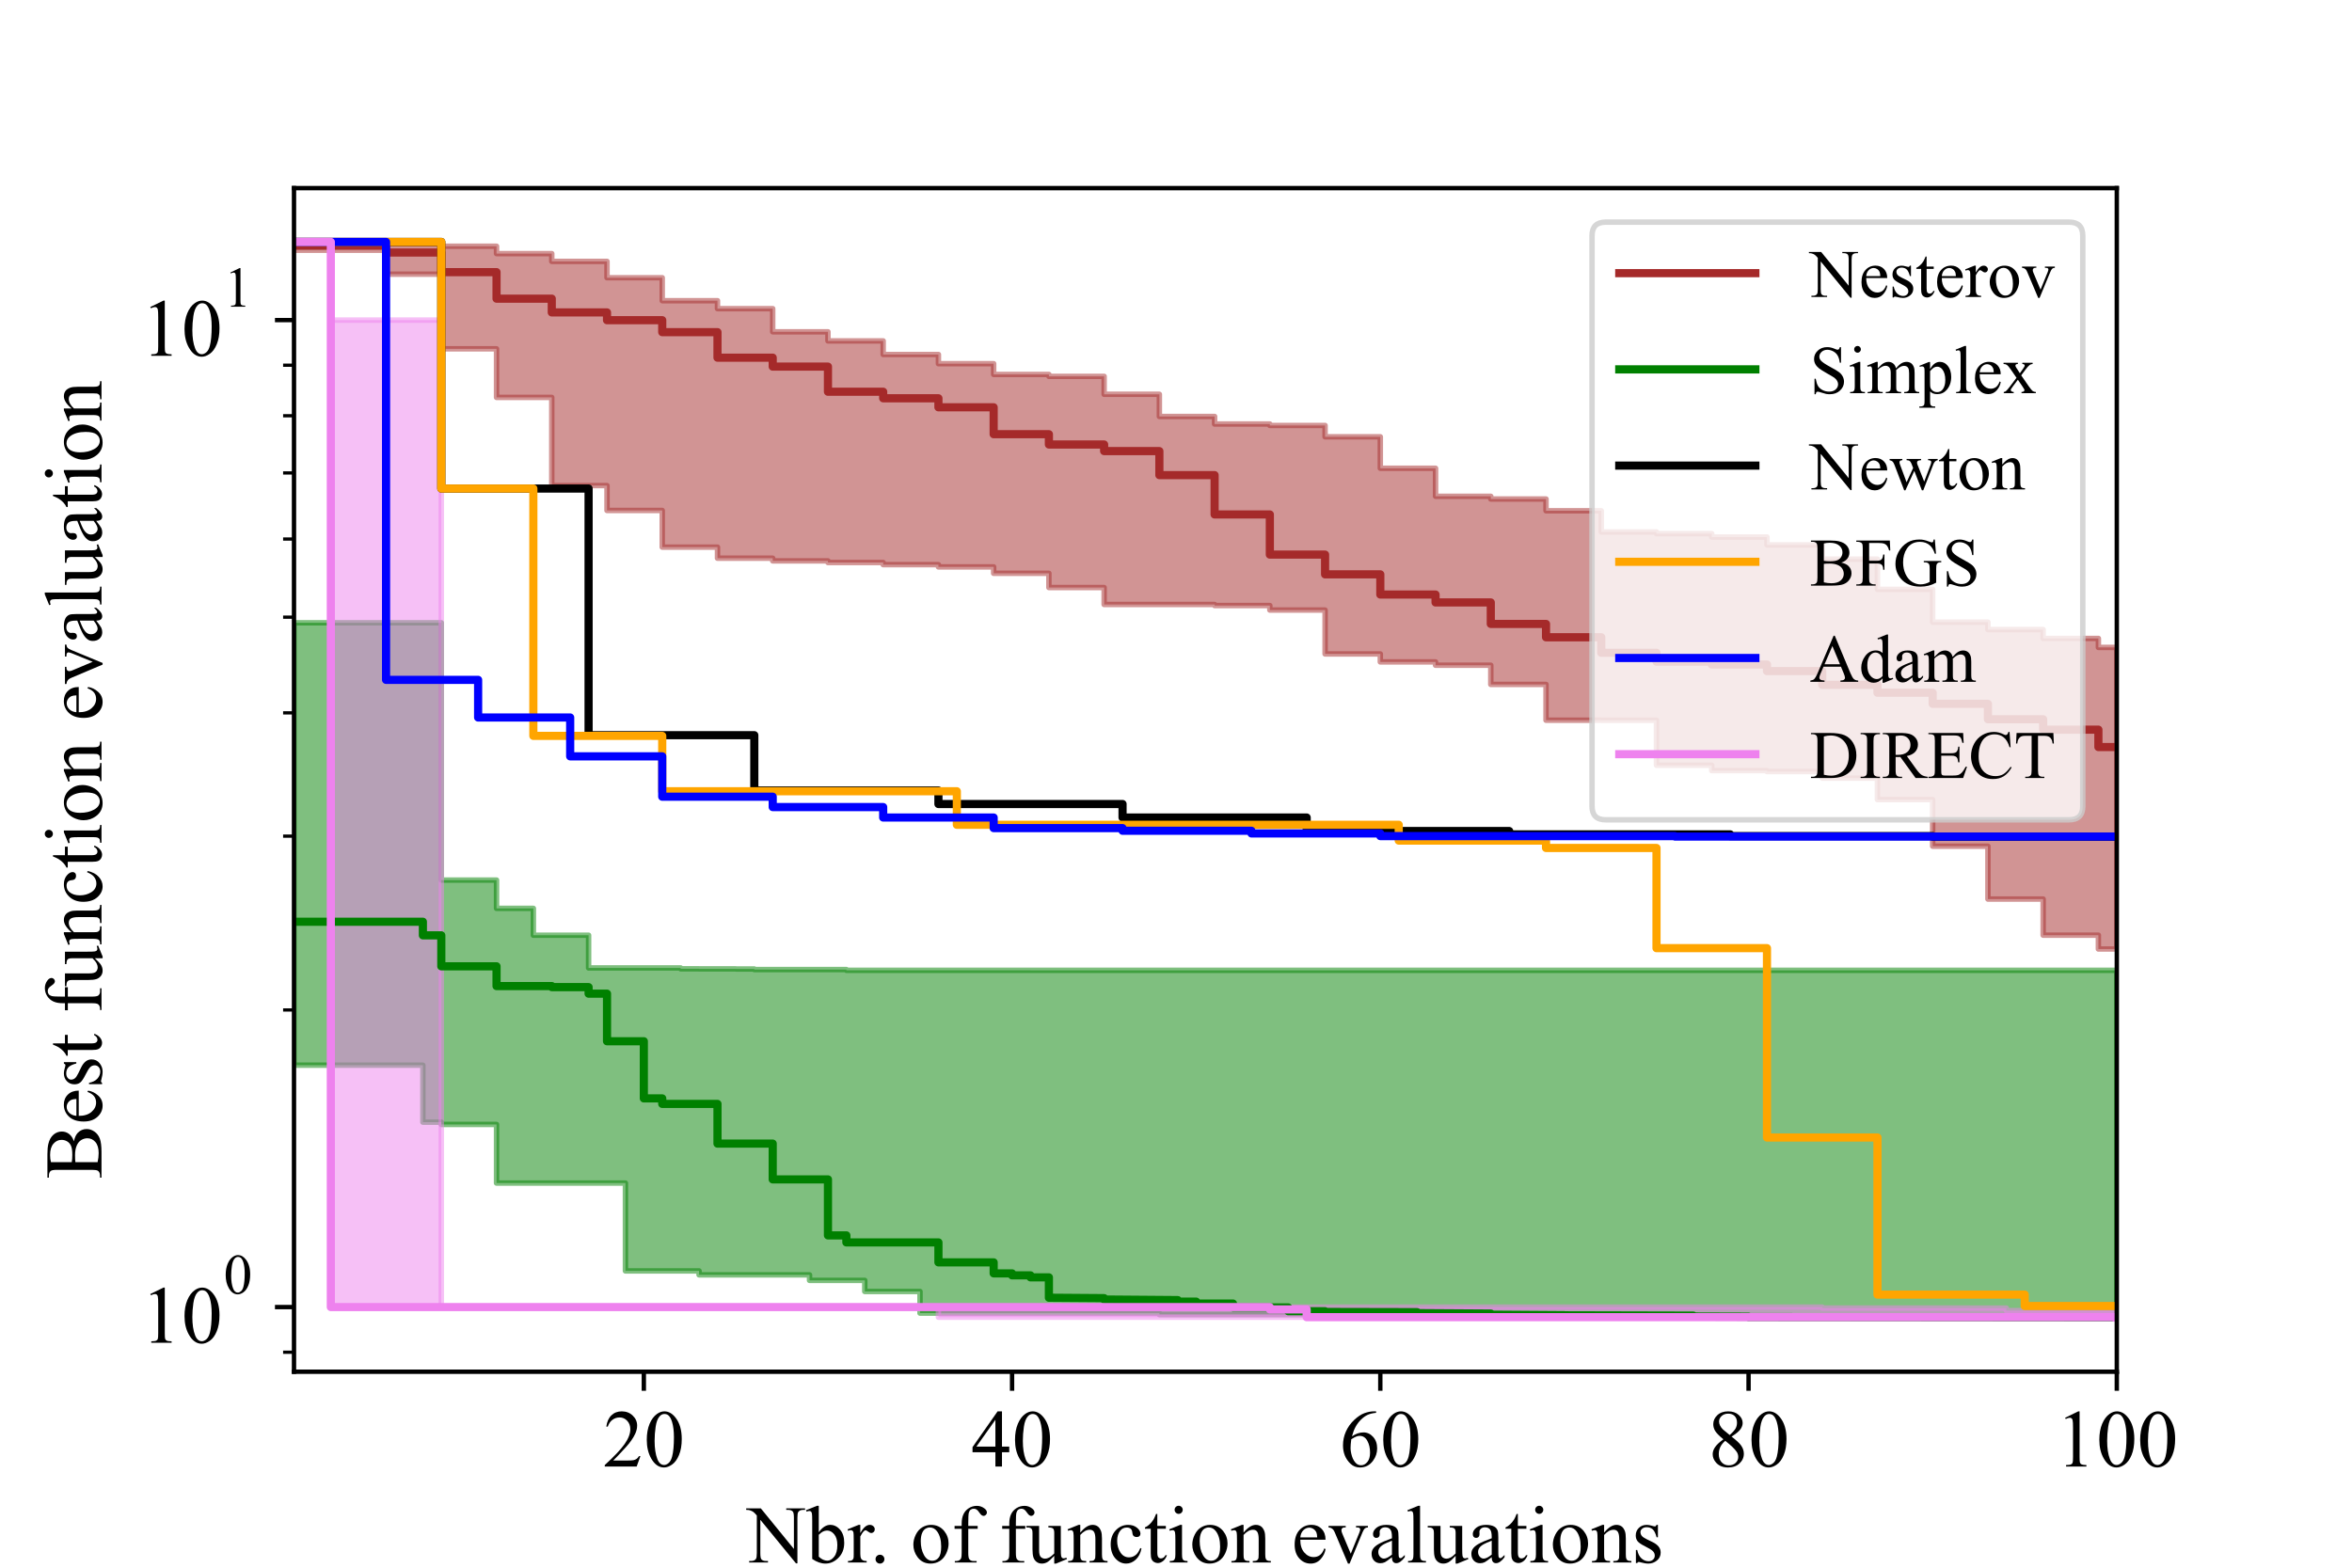 <?xml version="1.0" encoding="utf-8" standalone="no"?>
<!DOCTYPE svg PUBLIC "-//W3C//DTD SVG 1.1//EN"
  "http://www.w3.org/Graphics/SVG/1.1/DTD/svg11.dtd">
<!-- Created with matplotlib (https://matplotlib.org/) -->
<svg height="288pt" version="1.1" viewBox="0 0 432 288" width="432pt" xmlns="http://www.w3.org/2000/svg" xmlns:xlink="http://www.w3.org/1999/xlink">
 <defs>
  <style type="text/css">*{stroke-linecap:butt;stroke-linejoin:round;}</style>
 </defs>
 <g id="figure_1">
  <g id="patch_1">
   <path d="M 0 288 
L 432 288 
L 432 0 
L 0 0 
z
" style="fill:#ffffff;"/>
  </g>
  <g id="axes_1">
   <g id="patch_2">
    <path d="M 54 252 
L 388.8 252 
L 388.8 34.56 
L 54 34.56 
z
" style="fill:#ffffff;"/>
   </g>
   <g id="PolyCollection_1">
    <defs>
     <path d="M 54 -243.397 
L 54 -242.028 
L 57.382 -242.028 
L 57.382 -242.028 
L 60.764 -242.028 
L 60.764 -242.028 
L 64.145 -242.028 
L 64.145 -242.028 
L 67.527 -242.028 
L 67.527 -242.028 
L 70.909 -242.028 
L 70.909 -237.625 
L 74.291 -237.625 
L 74.291 -237.625 
L 77.673 -237.625 
L 77.673 -237.625 
L 81.055 -237.625 
L 81.055 -223.916 
L 84.436 -223.916 
L 84.436 -223.916 
L 87.818 -223.916 
L 87.818 -223.916 
L 91.2 -223.916 
L 91.2 -214.993 
L 94.582 -214.993 
L 94.582 -214.993 
L 97.964 -214.993 
L 97.964 -214.993 
L 101.345 -214.993 
L 101.345 -198.791 
L 104.727 -198.791 
L 104.727 -198.791 
L 108.109 -198.791 
L 108.109 -198.791 
L 111.491 -198.791 
L 111.491 -194.222 
L 114.873 -194.222 
L 114.873 -194.222 
L 118.255 -194.222 
L 118.255 -194.222 
L 121.636 -194.222 
L 121.636 -187.485 
L 125.018 -187.485 
L 125.018 -187.485 
L 128.4 -187.485 
L 128.4 -187.485 
L 131.782 -187.485 
L 131.782 -185.45 
L 135.164 -185.45 
L 135.164 -185.45 
L 138.545 -185.45 
L 138.545 -185.45 
L 141.927 -185.45 
L 141.927 -184.958 
L 145.309 -184.958 
L 145.309 -184.958 
L 148.691 -184.958 
L 148.691 -184.958 
L 152.073 -184.958 
L 152.073 -184.66 
L 155.455 -184.66 
L 155.455 -184.66 
L 158.836 -184.66 
L 158.836 -184.66 
L 162.218 -184.66 
L 162.218 -184.266 
L 165.6 -184.266 
L 165.6 -184.266 
L 168.982 -184.266 
L 168.982 -184.266 
L 172.364 -184.266 
L 172.364 -183.855 
L 175.745 -183.855 
L 175.745 -183.855 
L 179.127 -183.855 
L 179.127 -183.855 
L 182.509 -183.855 
L 182.509 -182.677 
L 185.891 -182.677 
L 185.891 -182.677 
L 189.273 -182.677 
L 189.273 -182.677 
L 192.655 -182.677 
L 192.655 -180.064 
L 196.036 -180.064 
L 196.036 -180.064 
L 199.418 -180.064 
L 199.418 -180.064 
L 202.8 -180.064 
L 202.8 -176.949 
L 206.182 -176.949 
L 206.182 -176.949 
L 209.564 -176.949 
L 209.564 -176.949 
L 212.945 -176.949 
L 212.945 -176.949 
L 216.327 -176.949 
L 216.327 -176.949 
L 219.709 -176.949 
L 219.709 -176.949 
L 223.091 -176.949 
L 223.091 -176.756 
L 226.473 -176.756 
L 226.473 -176.756 
L 229.855 -176.756 
L 229.855 -176.756 
L 233.236 -176.756 
L 233.236 -175.926 
L 236.618 -175.926 
L 236.618 -175.926 
L 240 -175.926 
L 240 -175.926 
L 243.382 -175.926 
L 243.382 -167.866 
L 246.764 -167.866 
L 246.764 -167.866 
L 250.145 -167.866 
L 250.145 -167.866 
L 253.527 -167.866 
L 253.527 -166.398 
L 256.909 -166.398 
L 256.909 -166.398 
L 260.291 -166.398 
L 260.291 -166.398 
L 263.673 -166.398 
L 263.673 -165.787 
L 267.055 -165.787 
L 267.055 -165.787 
L 270.436 -165.787 
L 270.436 -165.787 
L 273.818 -165.787 
L 273.818 -162.262 
L 277.2 -162.262 
L 277.2 -162.262 
L 280.582 -162.262 
L 280.582 -162.262 
L 283.964 -162.262 
L 283.964 -155.688 
L 287.345 -155.688 
L 287.345 -155.688 
L 290.727 -155.688 
L 290.727 -155.688 
L 294.109 -155.688 
L 294.109 -155.677 
L 297.491 -155.677 
L 297.491 -155.677 
L 300.873 -155.677 
L 300.873 -155.677 
L 304.255 -155.677 
L 304.255 -147.412 
L 307.636 -147.412 
L 307.636 -147.412 
L 311.018 -147.412 
L 311.018 -147.412 
L 314.4 -147.412 
L 314.4 -146.423 
L 317.782 -146.423 
L 317.782 -146.423 
L 321.164 -146.423 
L 321.164 -146.423 
L 324.545 -146.423 
L 324.545 -146.254 
L 327.927 -146.254 
L 327.927 -146.254 
L 331.309 -146.254 
L 331.309 -146.254 
L 334.691 -146.254 
L 334.691 -145.053 
L 338.073 -145.053 
L 338.073 -145.053 
L 341.455 -145.053 
L 341.455 -145.053 
L 344.836 -145.053 
L 344.836 -141.102 
L 348.218 -141.102 
L 348.218 -141.102 
L 351.6 -141.102 
L 351.6 -141.102 
L 354.982 -141.102 
L 354.982 -132.546 
L 358.364 -132.546 
L 358.364 -132.546 
L 361.745 -132.546 
L 361.745 -132.546 
L 365.127 -132.546 
L 365.127 -122.831 
L 368.509 -122.831 
L 368.509 -122.831 
L 371.891 -122.831 
L 371.891 -122.831 
L 375.273 -122.831 
L 375.273 -116.196 
L 378.655 -116.196 
L 378.655 -116.196 
L 382.036 -116.196 
L 382.036 -116.196 
L 385.418 -116.196 
L 385.418 -113.656 
L 388.8 -113.656 
L 388.8 -113.656 
L 388.8 -169.062 
L 388.8 -169.062 
L 388.8 -169.062 
L 385.418 -169.062 
L 385.418 -170.714 
L 382.036 -170.714 
L 382.036 -170.714 
L 378.655 -170.714 
L 378.655 -170.714 
L 375.273 -170.714 
L 375.273 -172.342 
L 371.891 -172.342 
L 371.891 -172.342 
L 368.509 -172.342 
L 368.509 -172.342 
L 365.127 -172.342 
L 365.127 -173.704 
L 361.745 -173.704 
L 361.745 -173.704 
L 358.364 -173.704 
L 358.364 -173.704 
L 354.982 -173.704 
L 354.982 -179.73 
L 351.6 -179.73 
L 351.6 -179.73 
L 348.218 -179.73 
L 348.218 -179.73 
L 344.836 -179.73 
L 344.836 -185.281 
L 341.455 -185.281 
L 341.455 -185.281 
L 338.073 -185.281 
L 338.073 -185.281 
L 334.691 -185.281 
L 334.691 -187.896 
L 331.309 -187.896 
L 331.309 -187.896 
L 327.927 -187.896 
L 327.927 -187.896 
L 324.545 -187.896 
L 324.545 -189.336 
L 321.164 -189.336 
L 321.164 -189.336 
L 317.782 -189.336 
L 317.782 -189.336 
L 314.4 -189.336 
L 314.4 -189.968 
L 311.018 -189.968 
L 311.018 -189.968 
L 307.636 -189.968 
L 307.636 -189.968 
L 304.255 -189.968 
L 304.255 -190.274 
L 300.873 -190.274 
L 300.873 -190.274 
L 297.491 -190.274 
L 297.491 -190.274 
L 294.109 -190.274 
L 294.109 -194.164 
L 290.727 -194.164 
L 290.727 -194.164 
L 287.345 -194.164 
L 287.345 -194.164 
L 283.964 -194.164 
L 283.964 -196.326 
L 280.582 -196.326 
L 280.582 -196.326 
L 277.2 -196.326 
L 277.2 -196.326 
L 273.818 -196.326 
L 273.818 -196.825 
L 270.436 -196.825 
L 270.436 -196.825 
L 267.055 -196.825 
L 267.055 -196.825 
L 263.673 -196.825 
L 263.673 -201.973 
L 260.291 -201.973 
L 260.291 -201.973 
L 256.909 -201.973 
L 256.909 -201.973 
L 253.527 -201.973 
L 253.527 -207.757 
L 250.145 -207.757 
L 250.145 -207.757 
L 246.764 -207.757 
L 246.764 -207.757 
L 243.382 -207.757 
L 243.382 -209.838 
L 240 -209.838 
L 240 -209.838 
L 236.618 -209.838 
L 236.618 -209.838 
L 233.236 -209.838 
L 233.236 -210.104 
L 229.855 -210.104 
L 229.855 -210.104 
L 226.473 -210.104 
L 226.473 -210.104 
L 223.091 -210.104 
L 223.091 -211.493 
L 219.709 -211.493 
L 219.709 -211.493 
L 216.327 -211.493 
L 216.327 -211.493 
L 212.945 -211.493 
L 212.945 -215.565 
L 209.564 -215.565 
L 209.564 -215.565 
L 206.182 -215.565 
L 206.182 -215.565 
L 202.8 -215.565 
L 202.8 -218.858 
L 199.418 -218.858 
L 199.418 -218.858 
L 196.036 -218.858 
L 196.036 -218.858 
L 192.655 -218.858 
L 192.655 -219.211 
L 189.273 -219.211 
L 189.273 -219.211 
L 185.891 -219.211 
L 185.891 -219.211 
L 182.509 -219.211 
L 182.509 -221.188 
L 179.127 -221.188 
L 179.127 -221.188 
L 175.745 -221.188 
L 175.745 -221.188 
L 172.364 -221.188 
L 172.364 -222.878 
L 168.982 -222.878 
L 168.982 -222.878 
L 165.6 -222.878 
L 165.6 -222.878 
L 162.218 -222.878 
L 162.218 -225.371 
L 158.836 -225.371 
L 158.836 -225.371 
L 155.455 -225.371 
L 155.455 -225.371 
L 152.073 -225.371 
L 152.073 -227.046 
L 148.691 -227.046 
L 148.691 -227.046 
L 145.309 -227.046 
L 145.309 -227.046 
L 141.927 -227.046 
L 141.927 -231.297 
L 138.545 -231.297 
L 138.545 -231.297 
L 135.164 -231.297 
L 135.164 -231.297 
L 131.782 -231.297 
L 131.782 -232.76 
L 128.4 -232.76 
L 128.4 -232.76 
L 125.018 -232.76 
L 125.018 -232.76 
L 121.636 -232.76 
L 121.636 -236.978 
L 118.255 -236.978 
L 118.255 -236.978 
L 114.873 -236.978 
L 114.873 -236.978 
L 111.491 -236.978 
L 111.491 -239.983 
L 108.109 -239.983 
L 108.109 -239.983 
L 104.727 -239.983 
L 104.727 -239.983 
L 101.345 -239.983 
L 101.345 -241.412 
L 97.964 -241.412 
L 97.964 -241.412 
L 94.582 -241.412 
L 94.582 -241.412 
L 91.2 -241.412 
L 91.2 -242.765 
L 87.818 -242.765 
L 87.818 -242.765 
L 84.436 -242.765 
L 84.436 -242.765 
L 81.055 -242.765 
L 81.055 -243.187 
L 77.673 -243.187 
L 77.673 -243.187 
L 74.291 -243.187 
L 74.291 -243.187 
L 70.909 -243.187 
L 70.909 -243.397 
L 67.527 -243.397 
L 67.527 -243.397 
L 64.145 -243.397 
L 64.145 -243.397 
L 60.764 -243.397 
L 60.764 -243.397 
L 57.382 -243.397 
L 57.382 -243.397 
L 54 -243.397 
z
" id="m7c4f18cdfa" style="stroke:#a52a2a;stroke-opacity:0.5;"/>
    </defs>
    <g clip-path="url(#pe6bbaeae45)">
     <use style="fill:#a52a2a;fill-opacity:0.5;stroke:#a52a2a;stroke-opacity:0.5;" x="0" xlink:href="#m7c4f18cdfa" y="288"/>
    </g>
   </g>
   <g id="PolyCollection_2">
    <defs>
     <path d="M 54 -173.591 
L 54 -92.314 
L 57.382 -92.314 
L 57.382 -92.314 
L 60.764 -92.314 
L 60.764 -92.314 
L 64.145 -92.314 
L 64.145 -92.314 
L 67.527 -92.314 
L 67.527 -92.314 
L 70.909 -92.314 
L 70.909 -92.314 
L 74.291 -92.314 
L 74.291 -92.314 
L 77.673 -92.314 
L 77.673 -81.848 
L 81.055 -81.848 
L 81.055 -81.425 
L 84.436 -81.425 
L 84.436 -81.425 
L 87.818 -81.425 
L 87.818 -81.425 
L 91.2 -81.425 
L 91.2 -70.66 
L 94.582 -70.66 
L 94.582 -70.66 
L 97.964 -70.66 
L 97.964 -70.66 
L 101.345 -70.66 
L 101.345 -70.66 
L 104.727 -70.66 
L 104.727 -70.66 
L 108.109 -70.66 
L 108.109 -70.66 
L 111.491 -70.66 
L 111.491 -70.66 
L 114.873 -70.66 
L 114.873 -54.523 
L 118.255 -54.523 
L 118.255 -54.523 
L 121.636 -54.523 
L 121.636 -54.523 
L 125.018 -54.523 
L 125.018 -54.523 
L 128.4 -54.523 
L 128.4 -53.796 
L 131.782 -53.796 
L 131.782 -53.796 
L 135.164 -53.796 
L 135.164 -53.796 
L 138.545 -53.796 
L 138.545 -53.796 
L 141.927 -53.796 
L 141.927 -53.796 
L 145.309 -53.796 
L 145.309 -53.796 
L 148.691 -53.796 
L 148.691 -52.783 
L 152.073 -52.783 
L 152.073 -52.783 
L 155.455 -52.783 
L 155.455 -52.783 
L 158.836 -52.783 
L 158.836 -50.743 
L 162.218 -50.743 
L 162.218 -50.743 
L 165.6 -50.743 
L 165.6 -50.743 
L 168.982 -50.743 
L 168.982 -46.766 
L 172.364 -46.766 
L 172.364 -46.766 
L 175.745 -46.766 
L 175.745 -46.766 
L 179.127 -46.766 
L 179.127 -46.766 
L 182.509 -46.766 
L 182.509 -46.766 
L 185.891 -46.766 
L 185.891 -46.766 
L 189.273 -46.766 
L 189.273 -46.766 
L 192.655 -46.766 
L 192.655 -46.766 
L 196.036 -46.766 
L 196.036 -46.766 
L 199.418 -46.766 
L 199.418 -46.766 
L 202.8 -46.766 
L 202.8 -46.766 
L 206.182 -46.766 
L 206.182 -46.766 
L 209.564 -46.766 
L 209.564 -46.766 
L 212.945 -46.766 
L 212.945 -46.504 
L 216.327 -46.504 
L 216.327 -46.504 
L 219.709 -46.504 
L 219.709 -46.504 
L 223.091 -46.504 
L 223.091 -46.504 
L 226.473 -46.504 
L 226.473 -46.504 
L 229.855 -46.504 
L 229.855 -46.504 
L 233.236 -46.504 
L 233.236 -46.504 
L 236.618 -46.504 
L 236.618 -46.504 
L 240 -46.504 
L 240 -46.504 
L 243.382 -46.504 
L 243.382 -46.072 
L 246.764 -46.072 
L 246.764 -46.072 
L 250.145 -46.072 
L 250.145 -46.072 
L 253.527 -46.072 
L 253.527 -45.994 
L 256.909 -45.994 
L 256.909 -45.994 
L 260.291 -45.994 
L 260.291 -45.994 
L 263.673 -45.994 
L 263.673 -45.994 
L 267.055 -45.994 
L 267.055 -45.994 
L 270.436 -45.994 
L 270.436 -45.994 
L 273.818 -45.994 
L 273.818 -45.994 
L 277.2 -45.994 
L 277.2 -45.937 
L 280.582 -45.937 
L 280.582 -45.937 
L 283.964 -45.937 
L 283.964 -45.937 
L 287.345 -45.937 
L 287.345 -45.937 
L 290.727 -45.937 
L 290.727 -45.937 
L 294.109 -45.937 
L 294.109 -45.937 
L 297.491 -45.937 
L 297.491 -45.937 
L 300.873 -45.937 
L 300.873 -45.937 
L 304.255 -45.937 
L 304.255 -45.937 
L 307.636 -45.937 
L 307.636 -45.937 
L 311.018 -45.937 
L 311.018 -45.937 
L 314.4 -45.937 
L 314.4 -45.937 
L 317.782 -45.937 
L 317.782 -45.937 
L 321.164 -45.937 
L 321.164 -45.937 
L 324.545 -45.937 
L 324.545 -45.937 
L 327.927 -45.937 
L 327.927 -45.937 
L 331.309 -45.937 
L 331.309 -45.937 
L 334.691 -45.937 
L 334.691 -45.937 
L 338.073 -45.937 
L 338.073 -45.937 
L 341.455 -45.937 
L 341.455 -45.937 
L 344.836 -45.937 
L 344.836 -45.937 
L 348.218 -45.937 
L 348.218 -45.937 
L 351.6 -45.937 
L 351.6 -45.937 
L 354.982 -45.937 
L 354.982 -45.937 
L 358.364 -45.937 
L 358.364 -45.937 
L 361.745 -45.937 
L 361.745 -45.937 
L 365.127 -45.937 
L 365.127 -45.937 
L 368.509 -45.937 
L 368.509 -45.937 
L 371.891 -45.937 
L 371.891 -45.937 
L 375.273 -45.937 
L 375.273 -45.937 
L 378.655 -45.937 
L 378.655 -45.937 
L 382.036 -45.937 
L 382.036 -45.937 
L 385.418 -45.937 
L 385.418 -45.937 
L 388.8 -45.937 
L 388.8 -45.937 
L 388.8 -109.742 
L 388.8 -109.742 
L 388.8 -109.742 
L 385.418 -109.742 
L 385.418 -109.742 
L 382.036 -109.742 
L 382.036 -109.742 
L 378.655 -109.742 
L 378.655 -109.742 
L 375.273 -109.742 
L 375.273 -109.742 
L 371.891 -109.742 
L 371.891 -109.742 
L 368.509 -109.742 
L 368.509 -109.742 
L 365.127 -109.742 
L 365.127 -109.742 
L 361.745 -109.742 
L 361.745 -109.742 
L 358.364 -109.742 
L 358.364 -109.742 
L 354.982 -109.742 
L 354.982 -109.742 
L 351.6 -109.742 
L 351.6 -109.742 
L 348.218 -109.742 
L 348.218 -109.742 
L 344.836 -109.742 
L 344.836 -109.742 
L 341.455 -109.742 
L 341.455 -109.742 
L 338.073 -109.742 
L 338.073 -109.742 
L 334.691 -109.742 
L 334.691 -109.742 
L 331.309 -109.742 
L 331.309 -109.742 
L 327.927 -109.742 
L 327.927 -109.742 
L 324.545 -109.742 
L 324.545 -109.742 
L 321.164 -109.742 
L 321.164 -109.742 
L 317.782 -109.742 
L 317.782 -109.742 
L 314.4 -109.742 
L 314.4 -109.742 
L 311.018 -109.742 
L 311.018 -109.742 
L 307.636 -109.742 
L 307.636 -109.742 
L 304.255 -109.742 
L 304.255 -109.742 
L 300.873 -109.742 
L 300.873 -109.742 
L 297.491 -109.742 
L 297.491 -109.742 
L 294.109 -109.742 
L 294.109 -109.742 
L 290.727 -109.742 
L 290.727 -109.742 
L 287.345 -109.742 
L 287.345 -109.742 
L 283.964 -109.742 
L 283.964 -109.742 
L 280.582 -109.742 
L 280.582 -109.742 
L 277.2 -109.742 
L 277.2 -109.742 
L 273.818 -109.742 
L 273.818 -109.742 
L 270.436 -109.742 
L 270.436 -109.742 
L 267.055 -109.742 
L 267.055 -109.742 
L 263.673 -109.742 
L 263.673 -109.742 
L 260.291 -109.742 
L 260.291 -109.742 
L 256.909 -109.742 
L 256.909 -109.742 
L 253.527 -109.742 
L 253.527 -109.742 
L 250.145 -109.742 
L 250.145 -109.742 
L 246.764 -109.742 
L 246.764 -109.742 
L 243.382 -109.742 
L 243.382 -109.742 
L 240 -109.742 
L 240 -109.742 
L 236.618 -109.742 
L 236.618 -109.742 
L 233.236 -109.742 
L 233.236 -109.742 
L 229.855 -109.742 
L 229.855 -109.742 
L 226.473 -109.742 
L 226.473 -109.742 
L 223.091 -109.742 
L 223.091 -109.742 
L 219.709 -109.742 
L 219.709 -109.742 
L 216.327 -109.742 
L 216.327 -109.742 
L 212.945 -109.742 
L 212.945 -109.742 
L 209.564 -109.742 
L 209.564 -109.742 
L 206.182 -109.742 
L 206.182 -109.742 
L 202.8 -109.742 
L 202.8 -109.744 
L 199.418 -109.744 
L 199.418 -109.744 
L 196.036 -109.744 
L 196.036 -109.744 
L 192.655 -109.744 
L 192.655 -109.744 
L 189.273 -109.744 
L 189.273 -109.745 
L 185.891 -109.745 
L 185.891 -109.745 
L 182.509 -109.745 
L 182.509 -109.745 
L 179.127 -109.745 
L 179.127 -109.745 
L 175.745 -109.745 
L 175.745 -109.745 
L 172.364 -109.745 
L 172.364 -109.745 
L 168.982 -109.745 
L 168.982 -109.745 
L 165.6 -109.745 
L 165.6 -109.745 
L 162.218 -109.745 
L 162.218 -109.745 
L 158.836 -109.745 
L 158.836 -109.745 
L 155.455 -109.745 
L 155.455 -109.885 
L 152.073 -109.885 
L 152.073 -109.885 
L 148.691 -109.885 
L 148.691 -109.885 
L 145.309 -109.885 
L 145.309 -109.885 
L 141.927 -109.885 
L 141.927 -109.885 
L 138.545 -109.885 
L 138.545 -109.99 
L 135.164 -109.99 
L 135.164 -110.008 
L 131.782 -110.008 
L 131.782 -110.008 
L 128.4 -110.008 
L 128.4 -110.022 
L 125.018 -110.022 
L 125.018 -110.181 
L 121.636 -110.181 
L 121.636 -110.181 
L 118.255 -110.181 
L 118.255 -110.181 
L 114.873 -110.181 
L 114.873 -110.181 
L 111.491 -110.181 
L 111.491 -110.181 
L 108.109 -110.181 
L 108.109 -116.19 
L 104.727 -116.19 
L 104.727 -116.19 
L 101.345 -116.19 
L 101.345 -116.19 
L 97.964 -116.19 
L 97.964 -121.124 
L 94.582 -121.124 
L 94.582 -121.124 
L 91.2 -121.124 
L 91.2 -126.321 
L 87.818 -126.321 
L 87.818 -126.321 
L 84.436 -126.321 
L 84.436 -126.321 
L 81.055 -126.321 
L 81.055 -173.591 
L 77.673 -173.591 
L 77.673 -173.591 
L 74.291 -173.591 
L 74.291 -173.591 
L 70.909 -173.591 
L 70.909 -173.591 
L 67.527 -173.591 
L 67.527 -173.591 
L 64.145 -173.591 
L 64.145 -173.591 
L 60.764 -173.591 
L 60.764 -173.591 
L 57.382 -173.591 
L 57.382 -173.591 
L 54 -173.591 
z
" id="m2a2ae2176b" style="stroke:#008000;stroke-opacity:0.5;"/>
    </defs>
    <g clip-path="url(#pe6bbaeae45)">
     <use style="fill:#008000;fill-opacity:0.5;stroke:#008000;stroke-opacity:0.5;" x="0" xlink:href="#m2a2ae2176b" y="288"/>
    </g>
   </g>
   <g id="PolyCollection_3">
    <defs>
     <path d="M 54 -243.556 
L 54 -243.556 
L 57.382 -243.556 
L 57.382 -243.556 
L 60.764 -243.556 
L 60.764 -47.877 
L 64.145 -47.877 
L 64.145 -47.877 
L 67.527 -47.877 
L 67.527 -47.877 
L 70.909 -47.877 
L 70.909 -47.877 
L 74.291 -47.877 
L 74.291 -47.877 
L 77.673 -47.877 
L 77.673 -47.877 
L 81.055 -47.877 
L 81.055 -47.877 
L 84.436 -47.877 
L 84.436 -47.877 
L 87.818 -47.877 
L 87.818 -47.877 
L 91.2 -47.877 
L 91.2 -47.877 
L 94.582 -47.877 
L 94.582 -47.877 
L 97.964 -47.877 
L 97.964 -47.877 
L 101.345 -47.877 
L 101.345 -47.877 
L 104.727 -47.877 
L 104.727 -47.877 
L 108.109 -47.877 
L 108.109 -47.877 
L 111.491 -47.877 
L 111.491 -47.877 
L 114.873 -47.877 
L 114.873 -47.877 
L 118.255 -47.877 
L 118.255 -47.877 
L 121.636 -47.877 
L 121.636 -47.877 
L 125.018 -47.877 
L 125.018 -47.877 
L 128.4 -47.877 
L 128.4 -47.877 
L 131.782 -47.877 
L 131.782 -47.877 
L 135.164 -47.877 
L 135.164 -47.877 
L 138.545 -47.877 
L 138.545 -47.877 
L 141.927 -47.877 
L 141.927 -47.877 
L 145.309 -47.877 
L 145.309 -47.877 
L 148.691 -47.877 
L 148.691 -47.877 
L 152.073 -47.877 
L 152.073 -47.877 
L 155.455 -47.877 
L 155.455 -47.877 
L 158.836 -47.877 
L 158.836 -47.877 
L 162.218 -47.877 
L 162.218 -47.877 
L 165.6 -47.877 
L 165.6 -47.877 
L 168.982 -47.877 
L 168.982 -47.877 
L 172.364 -47.877 
L 172.364 -46.019 
L 175.745 -46.019 
L 175.745 -46.019 
L 179.127 -46.019 
L 179.127 -46.019 
L 182.509 -46.019 
L 182.509 -46.019 
L 185.891 -46.019 
L 185.891 -46.019 
L 189.273 -46.019 
L 189.273 -46.019 
L 192.655 -46.019 
L 192.655 -46.019 
L 196.036 -46.019 
L 196.036 -46.019 
L 199.418 -46.019 
L 199.418 -46.019 
L 202.8 -46.019 
L 202.8 -46.019 
L 206.182 -46.019 
L 206.182 -46.019 
L 209.564 -46.019 
L 209.564 -46.019 
L 212.945 -46.019 
L 212.945 -46.019 
L 216.327 -46.019 
L 216.327 -46.019 
L 219.709 -46.019 
L 219.709 -46.019 
L 223.091 -46.019 
L 223.091 -46.019 
L 226.473 -46.019 
L 226.473 -46.019 
L 229.855 -46.019 
L 229.855 -46.019 
L 233.236 -46.019 
L 233.236 -46.019 
L 236.618 -46.019 
L 236.618 -46.019 
L 240 -46.019 
L 240 -46.019 
L 243.382 -46.019 
L 243.382 -46.019 
L 246.764 -46.019 
L 246.764 -46.019 
L 250.145 -46.019 
L 250.145 -46.019 
L 253.527 -46.019 
L 253.527 -45.884 
L 256.909 -45.884 
L 256.909 -45.884 
L 260.291 -45.884 
L 260.291 -45.884 
L 263.673 -45.884 
L 263.673 -45.884 
L 267.055 -45.884 
L 267.055 -45.884 
L 270.436 -45.884 
L 270.436 -45.884 
L 273.818 -45.884 
L 273.818 -45.884 
L 277.2 -45.884 
L 277.2 -45.884 
L 280.582 -45.884 
L 280.582 -45.884 
L 283.964 -45.884 
L 283.964 -45.884 
L 287.345 -45.884 
L 287.345 -45.884 
L 290.727 -45.884 
L 290.727 -45.884 
L 294.109 -45.884 
L 294.109 -45.884 
L 297.491 -45.884 
L 297.491 -45.884 
L 300.873 -45.884 
L 300.873 -45.884 
L 304.255 -45.884 
L 304.255 -45.884 
L 307.636 -45.884 
L 307.636 -45.884 
L 311.018 -45.884 
L 311.018 -45.884 
L 314.4 -45.884 
L 314.4 -45.884 
L 317.782 -45.884 
L 317.782 -45.884 
L 321.164 -45.884 
L 321.164 -45.884 
L 324.545 -45.884 
L 324.545 -45.884 
L 327.927 -45.884 
L 327.927 -45.884 
L 331.309 -45.884 
L 331.309 -45.884 
L 334.691 -45.884 
L 334.691 -45.884 
L 338.073 -45.884 
L 338.073 -45.884 
L 341.455 -45.884 
L 341.455 -45.884 
L 344.836 -45.884 
L 344.836 -45.884 
L 348.218 -45.884 
L 348.218 -45.884 
L 351.6 -45.884 
L 351.6 -45.884 
L 354.982 -45.884 
L 354.982 -45.884 
L 358.364 -45.884 
L 358.364 -45.884 
L 361.745 -45.884 
L 361.745 -45.884 
L 365.127 -45.884 
L 365.127 -45.884 
L 368.509 -45.884 
L 368.509 -45.884 
L 371.891 -45.884 
L 371.891 -45.884 
L 375.273 -45.884 
L 375.273 -45.884 
L 378.655 -45.884 
L 378.655 -45.884 
L 382.036 -45.884 
L 382.036 -45.884 
L 385.418 -45.884 
L 385.418 -45.884 
L 388.8 -45.884 
L 388.8 -45.884 
L 388.8 -47.23 
L 388.8 -47.23 
L 388.8 -47.23 
L 385.418 -47.23 
L 385.418 -47.23 
L 382.036 -47.23 
L 382.036 -47.23 
L 378.655 -47.23 
L 378.655 -47.23 
L 375.273 -47.23 
L 375.273 -47.23 
L 371.891 -47.23 
L 371.891 -47.23 
L 368.509 -47.23 
L 368.509 -47.684 
L 365.127 -47.684 
L 365.127 -47.684 
L 361.745 -47.684 
L 361.745 -47.698 
L 358.364 -47.698 
L 358.364 -47.698 
L 354.982 -47.698 
L 354.982 -47.698 
L 351.6 -47.698 
L 351.6 -47.698 
L 348.218 -47.698 
L 348.218 -47.698 
L 344.836 -47.698 
L 344.836 -47.698 
L 341.455 -47.698 
L 341.455 -47.698 
L 338.073 -47.698 
L 338.073 -47.698 
L 334.691 -47.698 
L 334.691 -47.877 
L 331.309 -47.877 
L 331.309 -47.877 
L 327.927 -47.877 
L 327.927 -47.877 
L 324.545 -47.877 
L 324.545 -47.877 
L 321.164 -47.877 
L 321.164 -47.877 
L 317.782 -47.877 
L 317.782 -47.877 
L 314.4 -47.877 
L 314.4 -47.877 
L 311.018 -47.877 
L 311.018 -47.877 
L 307.636 -47.877 
L 307.636 -47.877 
L 304.255 -47.877 
L 304.255 -47.877 
L 300.873 -47.877 
L 300.873 -47.877 
L 297.491 -47.877 
L 297.491 -47.877 
L 294.109 -47.877 
L 294.109 -47.877 
L 290.727 -47.877 
L 290.727 -47.877 
L 287.345 -47.877 
L 287.345 -47.877 
L 283.964 -47.877 
L 283.964 -47.877 
L 280.582 -47.877 
L 280.582 -47.877 
L 277.2 -47.877 
L 277.2 -47.877 
L 273.818 -47.877 
L 273.818 -47.877 
L 270.436 -47.877 
L 270.436 -47.877 
L 267.055 -47.877 
L 267.055 -47.877 
L 263.673 -47.877 
L 263.673 -47.877 
L 260.291 -47.877 
L 260.291 -47.877 
L 256.909 -47.877 
L 256.909 -47.877 
L 253.527 -47.877 
L 253.527 -47.877 
L 250.145 -47.877 
L 250.145 -47.877 
L 246.764 -47.877 
L 246.764 -47.877 
L 243.382 -47.877 
L 243.382 -47.877 
L 240 -47.877 
L 240 -47.877 
L 236.618 -47.877 
L 236.618 -47.877 
L 233.236 -47.877 
L 233.236 -47.877 
L 229.855 -47.877 
L 229.855 -47.877 
L 226.473 -47.877 
L 226.473 -47.877 
L 223.091 -47.877 
L 223.091 -47.877 
L 219.709 -47.877 
L 219.709 -47.877 
L 216.327 -47.877 
L 216.327 -47.877 
L 212.945 -47.877 
L 212.945 -47.877 
L 209.564 -47.877 
L 209.564 -47.877 
L 206.182 -47.877 
L 206.182 -47.877 
L 202.8 -47.877 
L 202.8 -47.877 
L 199.418 -47.877 
L 199.418 -47.877 
L 196.036 -47.877 
L 196.036 -47.877 
L 192.655 -47.877 
L 192.655 -47.877 
L 189.273 -47.877 
L 189.273 -47.877 
L 185.891 -47.877 
L 185.891 -47.877 
L 182.509 -47.877 
L 182.509 -47.877 
L 179.127 -47.877 
L 179.127 -47.877 
L 175.745 -47.877 
L 175.745 -47.877 
L 172.364 -47.877 
L 172.364 -47.877 
L 168.982 -47.877 
L 168.982 -47.877 
L 165.6 -47.877 
L 165.6 -47.877 
L 162.218 -47.877 
L 162.218 -47.877 
L 158.836 -47.877 
L 158.836 -47.877 
L 155.455 -47.877 
L 155.455 -47.877 
L 152.073 -47.877 
L 152.073 -47.877 
L 148.691 -47.877 
L 148.691 -47.877 
L 145.309 -47.877 
L 145.309 -47.877 
L 141.927 -47.877 
L 141.927 -47.877 
L 138.545 -47.877 
L 138.545 -47.877 
L 135.164 -47.877 
L 135.164 -47.877 
L 131.782 -47.877 
L 131.782 -47.877 
L 128.4 -47.877 
L 128.4 -47.877 
L 125.018 -47.877 
L 125.018 -47.877 
L 121.636 -47.877 
L 121.636 -47.877 
L 118.255 -47.877 
L 118.255 -47.877 
L 114.873 -47.877 
L 114.873 -47.877 
L 111.491 -47.877 
L 111.491 -47.877 
L 108.109 -47.877 
L 108.109 -47.877 
L 104.727 -47.877 
L 104.727 -47.877 
L 101.345 -47.877 
L 101.345 -47.877 
L 97.964 -47.877 
L 97.964 -47.877 
L 94.582 -47.877 
L 94.582 -47.877 
L 91.2 -47.877 
L 91.2 -47.877 
L 87.818 -47.877 
L 87.818 -47.877 
L 84.436 -47.877 
L 84.436 -47.877 
L 81.055 -47.877 
L 81.055 -229.199 
L 77.673 -229.199 
L 77.673 -229.199 
L 74.291 -229.199 
L 74.291 -229.199 
L 70.909 -229.199 
L 70.909 -229.199 
L 67.527 -229.199 
L 67.527 -229.199 
L 64.145 -229.199 
L 64.145 -229.199 
L 60.764 -229.199 
L 60.764 -243.556 
L 57.382 -243.556 
L 57.382 -243.556 
L 54 -243.556 
z
" id="m68bf7688de" style="stroke:#ee82ee;stroke-opacity:0.5;"/>
    </defs>
    <g clip-path="url(#pe6bbaeae45)">
     <use style="fill:#ee82ee;fill-opacity:0.5;stroke:#ee82ee;stroke-opacity:0.5;" x="0" xlink:href="#m68bf7688de" y="288"/>
    </g>
   </g>
   <g id="matplotlib.axis_1">
    <g id="xtick_1">
     <g id="line2d_1">
      <defs>
       <path d="M 0 0 
L 0 3.5 
" id="m7ace29f7a1" style="stroke:#000000;stroke-width:0.8;"/>
      </defs>
      <g>
       <use style="stroke:#000000;stroke-width:0.8;" x="118.255" xlink:href="#m7ace29f7a1" y="252"/>
      </g>
     </g>
     <g id="text_1">
      <!-- 20 -->
      <g transform="translate(110.755 269.416)scale(0.15 -0.15)">
       <defs>
        <path d="M 45.844 12.75 
L 41.219 0 
L 2.156 0 
L 2.156 1.812 
Q 19.391 17.531 26.422 27.484 
Q 33.453 37.453 33.453 45.703 
Q 33.453 52 29.594 56.047 
Q 25.734 60.109 20.359 60.109 
Q 15.484 60.109 11.594 57.25 
Q 7.719 54.391 5.859 48.875 
L 4.047 48.875 
Q 5.281 57.906 10.328 62.734 
Q 15.375 67.578 22.953 67.578 
Q 31 67.578 36.391 62.406 
Q 41.797 57.234 41.797 50.203 
Q 41.797 45.172 39.453 40.141 
Q 35.844 32.234 27.734 23.391 
Q 15.578 10.109 12.547 7.375 
L 29.828 7.375 
Q 35.109 7.375 37.234 7.766 
Q 39.359 8.156 41.062 9.344 
Q 42.781 10.547 44.047 12.75 
z
" id="TimesNewRomanPSMT-50"/>
        <path d="M 3.609 32.719 
Q 3.609 44.047 7.031 52.219 
Q 10.453 60.406 16.109 64.406 
Q 20.516 67.578 25.203 67.578 
Q 32.812 67.578 38.875 59.812 
Q 46.438 50.203 46.438 33.734 
Q 46.438 22.219 43.109 14.156 
Q 39.797 6.109 34.641 2.469 
Q 29.5 -1.172 24.703 -1.172 
Q 15.234 -1.172 8.938 10.016 
Q 3.609 19.438 3.609 32.719 
z
M 13.188 31.5 
Q 13.188 17.828 16.547 9.188 
Q 19.344 1.906 24.859 1.906 
Q 27.484 1.906 30.312 4.266 
Q 33.156 6.641 34.625 12.203 
Q 36.859 20.609 36.859 35.891 
Q 36.859 47.219 34.516 54.781 
Q 32.766 60.406 29.984 62.75 
Q 27.984 64.359 25.141 64.359 
Q 21.828 64.359 19.234 61.375 
Q 15.719 57.328 14.453 48.625 
Q 13.188 39.938 13.188 31.5 
z
" id="TimesNewRomanPSMT-48"/>
       </defs>
       <use xlink:href="#TimesNewRomanPSMT-50"/>
       <use x="50" xlink:href="#TimesNewRomanPSMT-48"/>
      </g>
     </g>
    </g>
    <g id="xtick_2">
     <g id="line2d_2">
      <g>
       <use style="stroke:#000000;stroke-width:0.8;" x="185.891" xlink:href="#m7ace29f7a1" y="252"/>
      </g>
     </g>
     <g id="text_2">
      <!-- 40 -->
      <g transform="translate(178.391 269.416)scale(0.15 -0.15)">
       <defs>
        <path d="M 46.531 24.422 
L 46.531 17.484 
L 37.641 17.484 
L 37.641 0 
L 29.594 0 
L 29.594 17.484 
L 1.562 17.484 
L 1.562 23.734 
L 32.281 67.578 
L 37.641 67.578 
L 37.641 24.422 
z
M 29.594 24.422 
L 29.594 57.281 
L 6.344 24.422 
z
" id="TimesNewRomanPSMT-52"/>
       </defs>
       <use xlink:href="#TimesNewRomanPSMT-52"/>
       <use x="50" xlink:href="#TimesNewRomanPSMT-48"/>
      </g>
     </g>
    </g>
    <g id="xtick_3">
     <g id="line2d_3">
      <g>
       <use style="stroke:#000000;stroke-width:0.8;" x="253.527" xlink:href="#m7ace29f7a1" y="252"/>
      </g>
     </g>
     <g id="text_3">
      <!-- 60 -->
      <g transform="translate(246.027 269.416)scale(0.15 -0.15)">
       <defs>
        <path d="M 44.828 67.578 
L 44.828 65.766 
Q 38.375 65.141 34.297 63.203 
Q 30.219 61.281 26.234 57.328 
Q 22.266 53.375 19.656 48.516 
Q 17.047 43.656 15.281 36.969 
Q 22.312 41.797 29.391 41.797 
Q 36.188 41.797 41.156 36.328 
Q 46.141 30.859 46.141 22.266 
Q 46.141 13.969 41.109 7.125 
Q 35.062 -1.172 25.094 -1.172 
Q 18.312 -1.172 13.578 3.328 
Q 4.297 12.062 4.297 25.984 
Q 4.297 34.859 7.859 42.859 
Q 11.422 50.875 18.031 57.078 
Q 24.656 63.281 30.703 65.422 
Q 36.766 67.578 42 67.578 
z
M 14.453 33.406 
Q 13.578 26.812 13.578 22.75 
Q 13.578 18.062 15.312 12.562 
Q 17.047 7.078 20.453 3.859 
Q 22.953 1.562 26.516 1.562 
Q 30.766 1.562 34.109 5.562 
Q 37.453 9.578 37.453 17 
Q 37.453 25.344 34.125 31.438 
Q 30.812 37.547 24.703 37.547 
Q 22.859 37.547 20.734 36.766 
Q 18.609 35.984 14.453 33.406 
z
" id="TimesNewRomanPSMT-54"/>
       </defs>
       <use xlink:href="#TimesNewRomanPSMT-54"/>
       <use x="50" xlink:href="#TimesNewRomanPSMT-48"/>
      </g>
     </g>
    </g>
    <g id="xtick_4">
     <g id="line2d_4">
      <g>
       <use style="stroke:#000000;stroke-width:0.8;" x="321.164" xlink:href="#m7ace29f7a1" y="252"/>
      </g>
     </g>
     <g id="text_4">
      <!-- 80 -->
      <g transform="translate(313.664 269.416)scale(0.15 -0.15)">
       <defs>
        <path d="M 19.188 33.344 
Q 11.328 39.797 9.047 43.703 
Q 6.781 47.609 6.781 51.812 
Q 6.781 58.25 11.766 62.906 
Q 16.75 67.578 25 67.578 
Q 33.016 67.578 37.891 63.234 
Q 42.781 58.891 42.781 53.328 
Q 42.781 49.609 40.141 45.75 
Q 37.5 41.891 29.156 36.672 
Q 37.75 30.031 40.531 26.219 
Q 44.234 21.234 44.234 15.719 
Q 44.234 8.734 38.906 3.781 
Q 33.594 -1.172 24.953 -1.172 
Q 15.531 -1.172 10.25 4.734 
Q 6.062 9.469 6.062 15.094 
Q 6.062 19.484 9.016 23.797 
Q 11.969 28.125 19.188 33.344 
z
M 26.859 38.578 
Q 32.719 43.844 34.281 46.891 
Q 35.844 49.953 35.844 53.812 
Q 35.844 58.938 32.953 61.844 
Q 30.078 64.75 25.094 64.75 
Q 20.125 64.75 17 61.859 
Q 13.875 58.984 13.875 55.125 
Q 13.875 52.594 15.156 50.047 
Q 16.453 47.516 18.844 45.219 
z
M 21.484 31.5 
Q 17.438 28.078 15.484 24.047 
Q 13.531 20.016 13.531 15.328 
Q 13.531 9.031 16.969 5.25 
Q 20.406 1.469 25.734 1.469 
Q 31 1.469 34.172 4.438 
Q 37.359 7.422 37.359 11.672 
Q 37.359 15.188 35.5 17.969 
Q 32.031 23.141 21.484 31.5 
z
" id="TimesNewRomanPSMT-56"/>
       </defs>
       <use xlink:href="#TimesNewRomanPSMT-56"/>
       <use x="50" xlink:href="#TimesNewRomanPSMT-48"/>
      </g>
     </g>
    </g>
    <g id="xtick_5">
     <g id="line2d_5">
      <g>
       <use style="stroke:#000000;stroke-width:0.8;" x="388.8" xlink:href="#m7ace29f7a1" y="252"/>
      </g>
     </g>
     <g id="text_5">
      <!-- 100 -->
      <g transform="translate(377.55 269.416)scale(0.15 -0.15)">
       <defs>
        <path d="M 11.719 59.719 
L 27.828 67.578 
L 29.438 67.578 
L 29.438 11.672 
Q 29.438 6.109 29.906 4.734 
Q 30.375 3.375 31.828 2.641 
Q 33.297 1.906 37.797 1.812 
L 37.797 0 
L 12.891 0 
L 12.891 1.812 
Q 17.578 1.906 18.938 2.609 
Q 20.312 3.328 20.844 4.516 
Q 21.391 5.719 21.391 11.672 
L 21.391 47.406 
Q 21.391 54.641 20.906 56.688 
Q 20.562 58.25 19.656 58.984 
Q 18.75 59.719 17.484 59.719 
Q 15.672 59.719 12.453 58.203 
z
" id="TimesNewRomanPSMT-49"/>
       </defs>
       <use xlink:href="#TimesNewRomanPSMT-49"/>
       <use x="50" xlink:href="#TimesNewRomanPSMT-48"/>
       <use x="100" xlink:href="#TimesNewRomanPSMT-48"/>
      </g>
     </g>
    </g>
    <g id="text_6">
     <!-- Nbr. of function evaluations -->
     <g transform="translate(137.25 287.04)scale(0.15 -0.15)">
      <defs>
       <path d="M -1.312 66.219 
L 16.656 66.219 
L 57.125 16.547 
L 57.125 54.734 
Q 57.125 60.844 55.766 62.359 
Q 53.953 64.406 50.047 64.406 
L 47.75 64.406 
L 47.75 66.219 
L 70.797 66.219 
L 70.797 64.406 
L 68.453 64.406 
Q 64.266 64.406 62.5 61.859 
Q 61.422 60.297 61.422 54.734 
L 61.422 -1.078 
L 59.672 -1.078 
L 16.016 52.25 
L 16.016 11.469 
Q 16.016 5.375 17.328 3.859 
Q 19.188 1.812 23.047 1.812 
L 25.391 1.812 
L 25.391 0 
L 2.344 0 
L 2.344 1.812 
L 4.641 1.812 
Q 8.891 1.812 10.641 4.344 
Q 11.719 5.906 11.719 11.469 
L 11.719 57.516 
Q 8.844 60.891 7.344 61.953 
Q 5.859 63.031 2.984 63.969 
Q 1.562 64.406 -1.312 64.406 
z
" id="TimesNewRomanPSMT-78"/>
       <path d="M 15.375 37.016 
Q 21.875 46.047 29.391 46.047 
Q 36.281 46.047 41.406 40.156 
Q 46.531 34.281 46.531 24.078 
Q 46.531 12.156 38.625 4.891 
Q 31.844 -1.375 23.484 -1.375 
Q 19.578 -1.375 15.547 0.047 
Q 11.531 1.469 7.328 4.297 
L 7.328 50.641 
Q 7.328 58.25 6.953 60 
Q 6.594 61.766 5.812 62.391 
Q 5.031 63.031 3.859 63.031 
Q 2.484 63.031 0.438 62.25 
L -0.25 63.969 
L 13.188 69.438 
L 15.375 69.438 
z
M 15.375 33.891 
L 15.375 7.125 
Q 17.875 4.688 20.531 3.438 
Q 23.188 2.203 25.984 2.203 
Q 30.422 2.203 34.25 7.078 
Q 38.094 11.969 38.094 21.297 
Q 38.094 29.891 34.25 34.5 
Q 30.422 39.109 25.531 39.109 
Q 22.953 39.109 20.359 37.797 
Q 18.406 36.812 15.375 33.891 
z
" id="TimesNewRomanPSMT-98"/>
       <path d="M 16.219 46.047 
L 16.219 35.984 
Q 21.828 46.047 27.734 46.047 
Q 30.422 46.047 32.172 44.406 
Q 33.938 42.781 33.938 40.625 
Q 33.938 38.719 32.656 37.391 
Q 31.391 36.078 29.641 36.078 
Q 27.938 36.078 25.812 37.766 
Q 23.688 39.453 22.656 39.453 
Q 21.781 39.453 20.75 38.484 
Q 18.562 36.469 16.219 31.891 
L 16.219 10.453 
Q 16.219 6.734 17.141 4.828 
Q 17.781 3.516 19.391 2.641 
Q 21 1.766 24.031 1.766 
L 24.031 0 
L 1.125 0 
L 1.125 1.766 
Q 4.547 1.766 6.203 2.828 
Q 7.422 3.609 7.906 5.328 
Q 8.156 6.156 8.156 10.062 
L 8.156 27.391 
Q 8.156 35.203 7.828 36.688 
Q 7.516 38.188 6.656 38.859 
Q 5.812 39.547 4.547 39.547 
Q 3.031 39.547 1.125 38.812 
L 0.641 40.578 
L 14.156 46.047 
z
" id="TimesNewRomanPSMT-114"/>
       <path d="M 12.5 9.469 
Q 14.797 9.469 16.359 7.875 
Q 17.922 6.297 17.922 4.047 
Q 17.922 1.812 16.328 0.219 
Q 14.75 -1.375 12.5 -1.375 
Q 10.25 -1.375 8.656 0.219 
Q 7.078 1.812 7.078 4.047 
Q 7.078 6.344 8.656 7.906 
Q 10.25 9.469 12.5 9.469 
z
" id="TimesNewRomanPSMT-46"/>
       <path id="TimesNewRomanPSMT-32"/>
       <path d="M 25 46.047 
Q 35.156 46.047 41.312 38.328 
Q 46.531 31.734 46.531 23.188 
Q 46.531 17.188 43.641 11.031 
Q 40.766 4.891 35.719 1.75 
Q 30.672 -1.375 24.469 -1.375 
Q 14.359 -1.375 8.406 6.688 
Q 3.375 13.484 3.375 21.922 
Q 3.375 28.078 6.422 34.156 
Q 9.469 40.234 14.453 43.141 
Q 19.438 46.047 25 46.047 
z
M 23.484 42.875 
Q 20.906 42.875 18.281 41.328 
Q 15.672 39.797 14.062 35.938 
Q 12.453 32.078 12.453 26.031 
Q 12.453 16.266 16.328 9.172 
Q 20.219 2.094 26.562 2.094 
Q 31.297 2.094 34.375 6 
Q 37.453 9.906 37.453 19.438 
Q 37.453 31.344 32.328 38.188 
Q 28.859 42.875 23.484 42.875 
z
" id="TimesNewRomanPSMT-111"/>
       <path d="M 20.609 41.219 
L 20.609 11.812 
Q 20.609 5.562 21.969 3.906 
Q 23.781 1.766 26.812 1.766 
L 30.859 1.766 
L 30.859 0 
L 4.156 0 
L 4.156 1.766 
L 6.156 1.766 
Q 8.109 1.766 9.719 2.734 
Q 11.328 3.719 11.938 5.375 
Q 12.547 7.031 12.547 11.812 
L 12.547 41.219 
L 3.859 41.219 
L 3.859 44.734 
L 12.547 44.734 
L 12.547 47.656 
Q 12.547 54.344 14.688 58.984 
Q 16.844 63.625 21.266 66.484 
Q 25.688 69.344 31.203 69.344 
Q 36.328 69.344 40.625 66.016 
Q 43.453 63.812 43.453 61.078 
Q 43.453 59.625 42.188 58.328 
Q 40.922 57.031 39.453 57.031 
Q 38.328 57.031 37.078 57.828 
Q 35.844 58.641 34.031 61.297 
Q 32.234 63.969 30.719 64.891 
Q 29.203 65.828 27.344 65.828 
Q 25.094 65.828 23.531 64.625 
Q 21.969 63.422 21.281 60.906 
Q 20.609 58.406 20.609 47.953 
L 20.609 44.734 
L 32.125 44.734 
L 32.125 41.219 
z
" id="TimesNewRomanPSMT-102"/>
       <path d="M 42.328 44.734 
L 42.328 17.625 
Q 42.328 9.859 42.688 8.125 
Q 43.062 6.391 43.859 5.703 
Q 44.672 5.031 45.75 5.031 
Q 47.266 5.031 49.172 5.859 
L 49.859 4.156 
L 36.469 -1.375 
L 34.281 -1.375 
L 34.281 8.109 
Q 28.516 1.859 25.484 0.234 
Q 22.469 -1.375 19.094 -1.375 
Q 15.328 -1.375 12.562 0.797 
Q 9.812 2.984 8.734 6.391 
Q 7.672 9.812 7.672 16.062 
L 7.672 36.031 
Q 7.672 39.203 6.984 40.422 
Q 6.297 41.656 4.953 42.312 
Q 3.609 42.969 0.094 42.922 
L 0.094 44.734 
L 15.766 44.734 
L 15.766 14.797 
Q 15.766 8.547 17.938 6.594 
Q 20.125 4.641 23.188 4.641 
Q 25.297 4.641 27.953 5.953 
Q 30.609 7.281 34.281 10.984 
L 34.281 36.328 
Q 34.281 40.141 32.891 41.484 
Q 31.5 42.828 27.094 42.922 
L 27.094 44.734 
z
" id="TimesNewRomanPSMT-117"/>
       <path d="M 16.156 36.578 
Q 24.031 46.047 31.156 46.047 
Q 34.812 46.047 37.453 44.219 
Q 40.094 42.391 41.656 38.188 
Q 42.719 35.25 42.719 29.203 
L 42.719 10.109 
Q 42.719 5.859 43.406 4.344 
Q 43.953 3.125 45.141 2.438 
Q 46.344 1.766 49.562 1.766 
L 49.562 0 
L 27.438 0 
L 27.438 1.766 
L 28.375 1.766 
Q 31.5 1.766 32.734 2.703 
Q 33.984 3.656 34.469 5.516 
Q 34.672 6.25 34.672 10.109 
L 34.672 28.422 
Q 34.672 34.516 33.078 37.281 
Q 31.5 40.047 27.734 40.047 
Q 21.922 40.047 16.156 33.688 
L 16.156 10.109 
Q 16.156 5.562 16.703 4.5 
Q 17.391 3.078 18.578 2.422 
Q 19.781 1.766 23.438 1.766 
L 23.438 0 
L 1.312 0 
L 1.312 1.766 
L 2.297 1.766 
Q 5.719 1.766 6.906 3.484 
Q 8.109 5.219 8.109 10.109 
L 8.109 26.703 
Q 8.109 34.766 7.734 36.516 
Q 7.375 38.281 6.609 38.906 
Q 5.859 39.547 4.594 39.547 
Q 3.219 39.547 1.312 38.812 
L 0.594 40.578 
L 14.062 46.047 
L 16.156 46.047 
z
" id="TimesNewRomanPSMT-110"/>
       <path d="M 41.109 17 
Q 39.312 8.156 34.031 3.391 
Q 28.766 -1.375 22.359 -1.375 
Q 14.75 -1.375 9.078 5.016 
Q 3.422 11.422 3.422 22.312 
Q 3.422 32.859 9.688 39.453 
Q 15.969 46.047 24.75 46.047 
Q 31.344 46.047 35.594 42.547 
Q 39.844 39.062 39.844 35.297 
Q 39.844 33.453 38.641 32.297 
Q 37.453 31.156 35.297 31.156 
Q 32.422 31.156 30.953 33.016 
Q 30.125 34.031 29.859 36.906 
Q 29.594 39.797 27.875 41.312 
Q 26.172 42.781 23.141 42.781 
Q 18.266 42.781 15.281 39.156 
Q 11.328 34.375 11.328 26.516 
Q 11.328 18.5 15.25 12.375 
Q 19.188 6.25 25.875 6.25 
Q 30.672 6.25 34.469 9.516 
Q 37.156 11.766 39.703 17.672 
z
" id="TimesNewRomanPSMT-99"/>
       <path d="M 16.109 59.422 
L 16.109 44.734 
L 26.562 44.734 
L 26.562 41.312 
L 16.109 41.312 
L 16.109 12.312 
Q 16.109 7.953 17.359 6.438 
Q 18.609 4.938 20.562 4.938 
Q 22.172 4.938 23.688 5.938 
Q 25.203 6.938 26.031 8.891 
L 27.938 8.891 
Q 26.219 4.109 23.094 1.688 
Q 19.969 -0.734 16.656 -0.734 
Q 14.406 -0.734 12.25 0.516 
Q 10.109 1.766 9.078 4.078 
Q 8.062 6.391 8.062 11.234 
L 8.062 41.312 
L 0.984 41.312 
L 0.984 42.922 
Q 3.656 44 6.469 46.562 
Q 9.281 49.125 11.469 52.641 
Q 12.594 54.5 14.594 59.422 
z
" id="TimesNewRomanPSMT-116"/>
       <path d="M 14.5 69.438 
Q 16.547 69.438 17.984 67.984 
Q 19.438 66.547 19.438 64.5 
Q 19.438 62.453 17.984 60.984 
Q 16.547 59.516 14.5 59.516 
Q 12.453 59.516 10.984 60.984 
Q 9.516 62.453 9.516 64.5 
Q 9.516 66.547 10.953 67.984 
Q 12.406 69.438 14.5 69.438 
z
M 18.562 46.047 
L 18.562 10.109 
Q 18.562 5.906 19.172 4.516 
Q 19.781 3.125 20.969 2.438 
Q 22.172 1.766 25.344 1.766 
L 25.344 0 
L 3.609 0 
L 3.609 1.766 
Q 6.891 1.766 8 2.391 
Q 9.125 3.031 9.781 4.484 
Q 10.453 5.953 10.453 10.109 
L 10.453 27.344 
Q 10.453 34.625 10.016 36.766 
Q 9.672 38.328 8.938 38.938 
Q 8.203 39.547 6.938 39.547 
Q 5.562 39.547 3.609 38.812 
L 2.938 40.578 
L 16.406 46.047 
z
" id="TimesNewRomanPSMT-105"/>
       <path d="M 10.641 27.875 
Q 10.594 17.922 15.484 12.25 
Q 20.359 6.594 26.953 6.594 
Q 31.344 6.594 34.594 9 
Q 37.844 11.422 40.047 17.281 
L 41.547 16.312 
Q 40.531 9.625 35.594 4.125 
Q 30.672 -1.375 23.25 -1.375 
Q 15.188 -1.375 9.453 4.906 
Q 3.719 11.188 3.719 21.781 
Q 3.719 33.25 9.594 39.672 
Q 15.484 46.094 24.359 46.094 
Q 31.891 46.094 36.719 41.141 
Q 41.547 36.188 41.547 27.875 
z
M 10.641 30.719 
L 31.344 30.719 
Q 31.109 35.016 30.328 36.766 
Q 29.109 39.5 26.688 41.062 
Q 24.266 42.625 21.625 42.625 
Q 17.578 42.625 14.375 39.469 
Q 11.188 36.328 10.641 30.719 
z
" id="TimesNewRomanPSMT-101"/>
       <path d="M 0.828 44.734 
L 21.875 44.734 
L 21.875 42.922 
L 20.516 42.922 
Q 18.609 42.922 17.609 41.984 
Q 16.609 41.062 16.609 39.5 
Q 16.609 37.797 17.625 35.453 
L 28.031 10.75 
L 38.484 36.375 
Q 39.594 39.109 39.594 40.531 
Q 39.594 41.219 39.203 41.656 
Q 38.672 42.391 37.844 42.656 
Q 37.016 42.922 34.469 42.922 
L 34.469 44.734 
L 49.078 44.734 
L 49.078 42.922 
Q 46.531 42.719 45.562 41.891 
Q 43.844 40.438 42.484 37.016 
L 26.609 -1.375 
L 24.609 -1.375 
L 8.641 36.375 
Q 7.562 39.016 6.578 40.156 
Q 5.609 41.312 4.109 42.094 
Q 3.266 42.531 0.828 42.922 
z
" id="TimesNewRomanPSMT-118"/>
       <path d="M 28.469 6.453 
Q 21.578 1.125 19.828 0.297 
Q 17.188 -0.922 14.203 -0.922 
Q 9.578 -0.922 6.562 2.25 
Q 3.562 5.422 3.562 10.594 
Q 3.562 13.875 5.031 16.266 
Q 7.031 19.578 11.984 22.5 
Q 16.938 25.438 28.469 29.641 
L 28.469 31.391 
Q 28.469 38.094 26.344 40.578 
Q 24.219 43.062 20.172 43.062 
Q 17.094 43.062 15.281 41.406 
Q 13.422 39.75 13.422 37.594 
L 13.531 34.766 
Q 13.531 32.516 12.375 31.297 
Q 11.234 30.078 9.375 30.078 
Q 7.562 30.078 6.422 31.344 
Q 5.281 32.625 5.281 34.812 
Q 5.281 39.016 9.578 42.531 
Q 13.875 46.047 21.625 46.047 
Q 27.594 46.047 31.391 44.047 
Q 34.281 42.531 35.641 39.312 
Q 36.531 37.203 36.531 30.719 
L 36.531 15.531 
Q 36.531 9.125 36.766 7.688 
Q 37.016 6.25 37.578 5.766 
Q 38.141 5.281 38.875 5.281 
Q 39.656 5.281 40.234 5.609 
Q 41.266 6.25 44.188 9.188 
L 44.188 6.453 
Q 38.719 -0.875 33.734 -0.875 
Q 31.344 -0.875 29.922 0.781 
Q 28.516 2.438 28.469 6.453 
z
M 28.469 9.625 
L 28.469 26.656 
Q 21.094 23.734 18.953 22.516 
Q 15.094 20.359 13.422 18.016 
Q 11.766 15.672 11.766 12.891 
Q 11.766 9.375 13.859 7.047 
Q 15.969 4.734 18.703 4.734 
Q 22.406 4.734 28.469 9.625 
z
" id="TimesNewRomanPSMT-97"/>
       <path d="M 18.5 69.438 
L 18.5 10.109 
Q 18.5 5.906 19.109 4.531 
Q 19.734 3.172 21 2.469 
Q 22.266 1.766 25.734 1.766 
L 25.734 0 
L 3.812 0 
L 3.812 1.766 
Q 6.891 1.766 8 2.391 
Q 9.125 3.031 9.766 4.484 
Q 10.406 5.953 10.406 10.109 
L 10.406 50.734 
Q 10.406 58.297 10.062 60.031 
Q 9.719 61.766 8.953 62.391 
Q 8.203 63.031 7.031 63.031 
Q 5.766 63.031 3.812 62.25 
L 2.984 63.969 
L 16.312 69.438 
z
" id="TimesNewRomanPSMT-108"/>
       <path d="M 32.031 46.047 
L 32.031 30.812 
L 30.422 30.812 
Q 28.562 37.984 25.656 40.578 
Q 22.75 43.172 18.266 43.172 
Q 14.844 43.172 12.734 41.359 
Q 10.641 39.547 10.641 37.359 
Q 10.641 34.625 12.203 32.672 
Q 13.719 30.672 18.359 28.422 
L 25.484 24.953 
Q 35.406 20.125 35.406 12.203 
Q 35.406 6.109 30.781 2.359 
Q 26.172 -1.375 20.453 -1.375 
Q 16.359 -1.375 11.078 0.094 
Q 9.469 0.594 8.453 0.594 
Q 7.328 0.594 6.688 -0.688 
L 5.078 -0.688 
L 5.078 15.281 
L 6.688 15.281 
Q 8.062 8.453 11.906 4.984 
Q 15.766 1.516 20.562 1.516 
Q 23.922 1.516 26.047 3.484 
Q 28.172 5.469 28.172 8.25 
Q 28.172 11.625 25.797 13.922 
Q 23.438 16.219 16.359 19.734 
Q 9.281 23.25 7.078 26.078 
Q 4.891 28.859 4.891 33.109 
Q 4.891 38.625 8.672 42.328 
Q 12.453 46.047 18.453 46.047 
Q 21.094 46.047 24.859 44.922 
Q 27.344 44.188 28.172 44.188 
Q 28.953 44.188 29.391 44.531 
Q 29.828 44.875 30.422 46.047 
z
" id="TimesNewRomanPSMT-115"/>
      </defs>
      <use xlink:href="#TimesNewRomanPSMT-78"/>
      <use x="72.217" xlink:href="#TimesNewRomanPSMT-98"/>
      <use x="122.217" xlink:href="#TimesNewRomanPSMT-114"/>
      <use x="150.018" xlink:href="#TimesNewRomanPSMT-46"/>
      <use x="175.018" xlink:href="#TimesNewRomanPSMT-32"/>
      <use x="200.018" xlink:href="#TimesNewRomanPSMT-111"/>
      <use x="250.018" xlink:href="#TimesNewRomanPSMT-102"/>
      <use x="283.318" xlink:href="#TimesNewRomanPSMT-32"/>
      <use x="308.318" xlink:href="#TimesNewRomanPSMT-102"/>
      <use x="341.619" xlink:href="#TimesNewRomanPSMT-117"/>
      <use x="391.619" xlink:href="#TimesNewRomanPSMT-110"/>
      <use x="441.619" xlink:href="#TimesNewRomanPSMT-99"/>
      <use x="486.004" xlink:href="#TimesNewRomanPSMT-116"/>
      <use x="513.787" xlink:href="#TimesNewRomanPSMT-105"/>
      <use x="541.57" xlink:href="#TimesNewRomanPSMT-111"/>
      <use x="591.57" xlink:href="#TimesNewRomanPSMT-110"/>
      <use x="641.57" xlink:href="#TimesNewRomanPSMT-32"/>
      <use x="666.57" xlink:href="#TimesNewRomanPSMT-101"/>
      <use x="710.955" xlink:href="#TimesNewRomanPSMT-118"/>
      <use x="760.955" xlink:href="#TimesNewRomanPSMT-97"/>
      <use x="805.34" xlink:href="#TimesNewRomanPSMT-108"/>
      <use x="833.123" xlink:href="#TimesNewRomanPSMT-117"/>
      <use x="883.123" xlink:href="#TimesNewRomanPSMT-97"/>
      <use x="927.508" xlink:href="#TimesNewRomanPSMT-116"/>
      <use x="955.291" xlink:href="#TimesNewRomanPSMT-105"/>
      <use x="983.074" xlink:href="#TimesNewRomanPSMT-111"/>
      <use x="1033.074" xlink:href="#TimesNewRomanPSMT-110"/>
      <use x="1083.074" xlink:href="#TimesNewRomanPSMT-115"/>
     </g>
    </g>
   </g>
   <g id="matplotlib.axis_2">
    <g id="ytick_1">
     <g id="line2d_6">
      <defs>
       <path d="M 0 0 
L -3.5 0 
" id="me3ff70d873" style="stroke:#000000;stroke-width:0.8;"/>
      </defs>
      <g>
       <use style="stroke:#000000;stroke-width:0.8;" x="54" xlink:href="#me3ff70d873" y="240.123"/>
      </g>
     </g>
     <g id="text_7">
      <!-- $\mathdefault{10^{0}}$ -->
      <g transform="translate(25.85 246.769)scale(0.15 -0.15)">
       <use transform="translate(0 0.583)" xlink:href="#TimesNewRomanPSMT-49"/>
       <use transform="translate(50 0.583)" xlink:href="#TimesNewRomanPSMT-48"/>
       <use transform="translate(101.503 60.695)scale(0.7)" xlink:href="#TimesNewRomanPSMT-48"/>
      </g>
     </g>
    </g>
    <g id="ytick_2">
     <g id="line2d_7">
      <g>
       <use style="stroke:#000000;stroke-width:0.8;" x="54" xlink:href="#me3ff70d873" y="58.801"/>
      </g>
     </g>
     <g id="text_8">
      <!-- $\mathdefault{10^{1}}$ -->
      <g transform="translate(25.85 65.447)scale(0.15 -0.15)">
       <use transform="translate(0 0.583)" xlink:href="#TimesNewRomanPSMT-49"/>
       <use transform="translate(50 0.583)" xlink:href="#TimesNewRomanPSMT-48"/>
       <use transform="translate(101.503 60.695)scale(0.7)" xlink:href="#TimesNewRomanPSMT-49"/>
      </g>
     </g>
    </g>
    <g id="ytick_3">
     <g id="line2d_8">
      <defs>
       <path d="M 0 0 
L -2 0 
" id="m36c273f0b3" style="stroke:#000000;stroke-width:0.6;"/>
      </defs>
      <g>
       <use style="stroke:#000000;stroke-width:0.6;" x="54" xlink:href="#m36c273f0b3" y="248.42"/>
      </g>
     </g>
    </g>
    <g id="ytick_4">
     <g id="line2d_9">
      <g>
       <use style="stroke:#000000;stroke-width:0.6;" x="54" xlink:href="#m36c273f0b3" y="185.54"/>
      </g>
     </g>
    </g>
    <g id="ytick_5">
     <g id="line2d_10">
      <g>
       <use style="stroke:#000000;stroke-width:0.6;" x="54" xlink:href="#m36c273f0b3" y="153.61"/>
      </g>
     </g>
    </g>
    <g id="ytick_6">
     <g id="line2d_11">
      <g>
       <use style="stroke:#000000;stroke-width:0.6;" x="54" xlink:href="#m36c273f0b3" y="130.956"/>
      </g>
     </g>
    </g>
    <g id="ytick_7">
     <g id="line2d_12">
      <g>
       <use style="stroke:#000000;stroke-width:0.6;" x="54" xlink:href="#m36c273f0b3" y="113.384"/>
      </g>
     </g>
    </g>
    <g id="ytick_8">
     <g id="line2d_13">
      <g>
       <use style="stroke:#000000;stroke-width:0.6;" x="54" xlink:href="#m36c273f0b3" y="99.027"/>
      </g>
     </g>
    </g>
    <g id="ytick_9">
     <g id="line2d_14">
      <g>
       <use style="stroke:#000000;stroke-width:0.6;" x="54" xlink:href="#m36c273f0b3" y="86.888"/>
      </g>
     </g>
    </g>
    <g id="ytick_10">
     <g id="line2d_15">
      <g>
       <use style="stroke:#000000;stroke-width:0.6;" x="54" xlink:href="#m36c273f0b3" y="76.373"/>
      </g>
     </g>
    </g>
    <g id="ytick_11">
     <g id="line2d_16">
      <g>
       <use style="stroke:#000000;stroke-width:0.6;" x="54" xlink:href="#m36c273f0b3" y="67.098"/>
      </g>
     </g>
    </g>
    <g id="text_9">
     <!-- Best function evaluation -->
     <g transform="translate(18.641 216.597)rotate(-90)scale(0.15 -0.15)">
      <defs>
       <path d="M 46.188 33.797 
Q 53.078 32.328 56.5 29.109 
Q 61.234 24.609 61.234 18.109 
Q 61.234 13.188 58.109 8.672 
Q 54.984 4.156 49.531 2.078 
Q 44.094 0 32.906 0 
L 1.656 0 
L 1.656 1.812 
L 4.156 1.812 
Q 8.297 1.812 10.109 4.438 
Q 11.234 6.156 11.234 11.719 
L 11.234 54.5 
Q 11.234 60.641 9.812 62.25 
Q 7.906 64.406 4.156 64.406 
L 1.656 64.406 
L 1.656 66.219 
L 30.281 66.219 
Q 38.281 66.219 43.109 65.047 
Q 50.438 63.281 54.297 58.812 
Q 58.156 54.344 58.156 48.531 
Q 58.156 43.562 55.125 39.625 
Q 52.094 35.688 46.188 33.797 
z
M 20.609 36.422 
Q 22.406 36.078 24.719 35.906 
Q 27.047 35.75 29.828 35.75 
Q 36.969 35.75 40.547 37.281 
Q 44.141 38.812 46.047 41.984 
Q 47.953 45.172 47.953 48.922 
Q 47.953 54.734 43.219 58.828 
Q 38.484 62.938 29.391 62.938 
Q 24.516 62.938 20.609 61.859 
z
M 20.609 4.781 
Q 26.266 3.469 31.781 3.469 
Q 40.625 3.469 45.266 7.438 
Q 49.906 11.422 49.906 17.281 
Q 49.906 21.141 47.797 24.703 
Q 45.703 28.266 40.969 30.312 
Q 36.234 32.375 29.25 32.375 
Q 26.219 32.375 24.062 32.266 
Q 21.922 32.172 20.609 31.938 
z
" id="TimesNewRomanPSMT-66"/>
      </defs>
      <use xlink:href="#TimesNewRomanPSMT-66"/>
      <use x="66.699" xlink:href="#TimesNewRomanPSMT-101"/>
      <use x="111.084" xlink:href="#TimesNewRomanPSMT-115"/>
      <use x="150" xlink:href="#TimesNewRomanPSMT-116"/>
      <use x="177.783" xlink:href="#TimesNewRomanPSMT-32"/>
      <use x="202.783" xlink:href="#TimesNewRomanPSMT-102"/>
      <use x="236.084" xlink:href="#TimesNewRomanPSMT-117"/>
      <use x="286.084" xlink:href="#TimesNewRomanPSMT-110"/>
      <use x="336.084" xlink:href="#TimesNewRomanPSMT-99"/>
      <use x="380.469" xlink:href="#TimesNewRomanPSMT-116"/>
      <use x="408.252" xlink:href="#TimesNewRomanPSMT-105"/>
      <use x="436.035" xlink:href="#TimesNewRomanPSMT-111"/>
      <use x="486.035" xlink:href="#TimesNewRomanPSMT-110"/>
      <use x="536.035" xlink:href="#TimesNewRomanPSMT-32"/>
      <use x="561.035" xlink:href="#TimesNewRomanPSMT-101"/>
      <use x="605.42" xlink:href="#TimesNewRomanPSMT-118"/>
      <use x="655.42" xlink:href="#TimesNewRomanPSMT-97"/>
      <use x="699.805" xlink:href="#TimesNewRomanPSMT-108"/>
      <use x="727.588" xlink:href="#TimesNewRomanPSMT-117"/>
      <use x="777.588" xlink:href="#TimesNewRomanPSMT-97"/>
      <use x="821.973" xlink:href="#TimesNewRomanPSMT-116"/>
      <use x="849.756" xlink:href="#TimesNewRomanPSMT-105"/>
      <use x="877.539" xlink:href="#TimesNewRomanPSMT-111"/>
      <use x="927.539" xlink:href="#TimesNewRomanPSMT-110"/>
     </g>
    </g>
   </g>
   <g id="line2d_17">
    <path clip-path="url(#pe6bbaeae45)" d="M 54 45.054 
L 70.909 45.054 
L 70.909 46.39 
L 81.055 46.39 
L 81.055 49.994 
L 91.2 49.994 
L 91.2 54.866 
L 101.345 54.866 
L 101.345 57.395 
L 111.491 57.395 
L 111.491 58.824 
L 121.636 58.824 
L 121.636 61.02 
L 131.782 61.02 
L 131.782 65.706 
L 141.927 65.706 
L 141.927 67.35 
L 152.073 67.35 
L 152.073 71.967 
L 162.218 71.967 
L 162.218 73.169 
L 172.364 73.169 
L 172.364 74.824 
L 182.509 74.824 
L 182.509 79.768 
L 192.655 79.768 
L 192.655 81.66 
L 202.8 81.66 
L 202.8 82.87 
L 212.945 82.87 
L 212.945 87.285 
L 223.091 87.285 
L 223.091 94.513 
L 233.236 94.513 
L 233.236 101.887 
L 243.382 101.887 
L 243.382 105.516 
L 253.527 105.516 
L 253.527 109.223 
L 263.673 109.223 
L 263.673 110.677 
L 273.818 110.677 
L 273.818 114.622 
L 283.964 114.622 
L 283.964 117.073 
L 294.109 117.073 
L 294.109 119.926 
L 304.255 119.926 
L 304.255 121.56 
L 314.4 121.56 
L 314.4 122.077 
L 324.545 122.077 
L 324.545 123.287 
L 334.691 123.287 
L 334.691 125.811 
L 344.836 125.811 
L 344.836 127.266 
L 354.982 127.266 
L 354.982 129.305 
L 365.127 129.305 
L 365.127 132.139 
L 375.273 132.139 
L 375.273 134.043 
L 385.418 134.043 
L 385.418 137.239 
L 388.8 137.239 
L 388.8 137.239 
" style="fill:none;stroke:#a52a2a;stroke-linecap:square;stroke-width:1.5;"/>
   </g>
   <g id="line2d_18">
    <path clip-path="url(#pe6bbaeae45)" d="M 54 169.333 
L 77.673 169.333 
L 77.673 171.831 
L 81.055 171.831 
L 81.055 177.522 
L 91.2 177.522 
L 91.2 181.15 
L 101.345 181.15 
L 101.345 181.343 
L 108.109 181.343 
L 108.109 182.545 
L 111.491 182.545 
L 111.491 191.286 
L 118.255 191.286 
L 118.255 201.787 
L 121.636 201.787 
L 121.636 202.799 
L 131.782 202.799 
L 131.782 210.09 
L 141.927 210.09 
L 141.927 216.666 
L 152.073 216.666 
L 152.073 226.951 
L 155.455 226.951 
L 155.455 228.241 
L 172.364 228.241 
L 172.364 231.909 
L 182.509 231.909 
L 182.509 233.932 
L 185.891 233.932 
L 185.891 234.297 
L 189.273 234.297 
L 189.273 234.662 
L 192.655 234.662 
L 192.655 238.405 
L 202.8 238.48 
L 202.8 238.732 
L 216.327 238.837 
L 216.327 239.121 
L 219.709 239.121 
L 219.709 239.477 
L 226.473 239.477 
L 226.473 240.19 
L 236.618 240.19 
L 236.618 240.884 
L 243.382 240.884 
L 243.382 241.011 
L 260.291 241.047 
L 260.291 241.227 
L 273.818 241.314 
L 273.818 241.52 
L 287.345 241.615 
L 287.345 241.637 
L 311.018 241.693 
L 311.018 241.855 
L 321.164 241.885 
L 321.164 241.966 
L 388.8 242.025 
L 388.8 242.025 
" style="fill:none;stroke:#008000;stroke-linecap:square;stroke-width:1.5;"/>
   </g>
   <g id="line2d_19">
    <path clip-path="url(#pe6bbaeae45)" d="M 54 44.444 
L 81.055 44.444 
L 81.055 89.752 
L 108.109 89.752 
L 108.109 135.06 
L 138.545 135.06 
L 138.545 145.225 
L 172.364 145.225 
L 172.364 147.705 
L 206.182 147.705 
L 206.182 150.185 
L 240 150.185 
L 240 152.665 
L 277.2 152.665 
L 277.2 153.282 
L 317.782 153.282 
L 317.782 153.597 
L 354.982 153.597 
L 354.982 153.711 
L 395.564 153.711 
L 395.564 153.711 
" style="fill:none;stroke:#000000;stroke-linecap:square;stroke-width:1.5;"/>
   </g>
   <g id="line2d_20">
    <path clip-path="url(#pe6bbaeae45)" d="M 54 44.444 
L 81.055 44.444 
L 81.055 89.752 
L 97.964 89.752 
L 97.964 135.189 
L 121.636 135.189 
L 121.636 145.362 
L 148.691 145.362 
L 148.691 145.362 
L 175.745 145.362 
L 175.745 151.518 
L 202.8 151.518 
L 202.8 151.518 
L 229.855 151.518 
L 229.855 151.518 
L 256.909 151.518 
L 256.909 154.421 
L 283.964 154.421 
L 283.964 155.78 
L 304.255 155.78 
L 304.255 174.186 
L 324.545 174.186 
L 324.545 208.971 
L 344.836 208.971 
L 344.836 237.828 
L 371.891 237.828 
L 371.891 239.93 
L 398.945 239.93 
L 398.945 239.93 
" style="fill:none;stroke:#ffa500;stroke-linecap:square;stroke-width:1.5;"/>
   </g>
   <g id="line2d_21">
    <path clip-path="url(#pe6bbaeae45)" d="M 54 44.444 
L 70.909 44.444 
L 70.909 124.896 
L 87.818 124.896 
L 87.818 131.81 
L 104.727 131.81 
L 104.727 138.948 
L 121.636 138.948 
L 121.636 146.362 
L 141.927 146.362 
L 141.927 148.268 
L 162.218 148.268 
L 162.218 150.188 
L 182.509 150.188 
L 182.509 152.131 
L 206.182 152.131 
L 206.182 152.62 
L 229.855 152.62 
L 229.855 153.11 
L 253.527 153.11 
L 253.527 153.602 
L 280.582 153.602 
L 280.582 153.602 
L 307.636 153.602 
L 307.636 153.685 
L 334.691 153.685 
L 334.691 153.685 
L 361.745 153.685 
L 361.745 153.685 
L 388.8 153.685 
L 388.8 153.685 
" style="fill:none;stroke:#0000ff;stroke-linecap:square;stroke-width:1.5;"/>
   </g>
   <g id="line2d_22">
    <path clip-path="url(#pe6bbaeae45)" d="M 54 44.444 
L 60.764 44.444 
L 60.764 240.123 
L 233.236 240.123 
L 233.236 240.55 
L 240 240.55 
L 240 241.981 
L 388.8 241.981 
L 388.8 242.049 
" style="fill:none;stroke:#ee82ee;stroke-linecap:square;stroke-width:1.5;"/>
   </g>
   <g id="patch_3">
    <path d="M 54 252 
L 54 34.56 
" style="fill:none;stroke:#000000;stroke-linecap:square;stroke-linejoin:miter;stroke-width:0.8;"/>
   </g>
   <g id="patch_4">
    <path d="M 388.8 252 
L 388.8 34.56 
" style="fill:none;stroke:#000000;stroke-linecap:square;stroke-linejoin:miter;stroke-width:0.8;"/>
   </g>
   <g id="patch_5">
    <path d="M 54 252 
L 388.8 252 
" style="fill:none;stroke:#000000;stroke-linecap:square;stroke-linejoin:miter;stroke-width:0.8;"/>
   </g>
   <g id="patch_6">
    <path d="M 54 34.56 
L 388.8 34.56 
" style="fill:none;stroke:#000000;stroke-linecap:square;stroke-linejoin:miter;stroke-width:0.8;"/>
   </g>
   <g id="legend_1">
    <g id="patch_7">
     <path d="M 294.915 150.603 
L 380.05 150.603 
Q 382.55 150.603 382.55 148.103 
L 382.55 43.31 
Q 382.55 40.81 380.05 40.81 
L 294.915 40.81 
Q 292.415 40.81 292.415 43.31 
L 292.415 148.103 
Q 292.415 150.603 294.915 150.603 
z
" style="fill:#ffffff;opacity:0.8;stroke:#cccccc;stroke-linejoin:miter;"/>
    </g>
    <g id="line2d_23">
     <path d="M 297.415 50.185 
L 322.415 50.185 
" style="fill:none;stroke:#a52a2a;stroke-linecap:square;stroke-width:1.5;"/>
    </g>
    <g id="line2d_24"/>
    <g id="text_10">
     <!-- Nesterov -->
     <g transform="translate(332.415 54.56)scale(0.125 -0.125)">
      <use xlink:href="#TimesNewRomanPSMT-78"/>
      <use x="72.217" xlink:href="#TimesNewRomanPSMT-101"/>
      <use x="116.602" xlink:href="#TimesNewRomanPSMT-115"/>
      <use x="155.518" xlink:href="#TimesNewRomanPSMT-116"/>
      <use x="183.301" xlink:href="#TimesNewRomanPSMT-101"/>
      <use x="227.686" xlink:href="#TimesNewRomanPSMT-114"/>
      <use x="260.986" xlink:href="#TimesNewRomanPSMT-111"/>
      <use x="310.986" xlink:href="#TimesNewRomanPSMT-118"/>
     </g>
    </g>
    <g id="line2d_25">
     <path d="M 297.415 67.859 
L 322.415 67.859 
" style="fill:none;stroke:#008000;stroke-linecap:square;stroke-width:1.5;"/>
    </g>
    <g id="line2d_26"/>
    <g id="text_11">
     <!-- Simplex -->
     <g transform="translate(332.415 72.234)scale(0.125 -0.125)">
      <defs>
       <path d="M 45.844 67.719 
L 45.844 44.828 
L 44.047 44.828 
Q 43.172 51.422 40.891 55.328 
Q 38.625 59.234 34.422 61.516 
Q 30.219 63.812 25.734 63.812 
Q 20.656 63.812 17.328 60.719 
Q 14.016 57.625 14.016 53.656 
Q 14.016 50.641 16.109 48.141 
Q 19.141 44.484 30.516 38.375 
Q 39.797 33.406 43.188 30.734 
Q 46.578 28.078 48.406 24.453 
Q 50.25 20.844 50.25 16.891 
Q 50.25 9.375 44.406 3.922 
Q 38.578 -1.516 29.391 -1.516 
Q 26.516 -1.516 23.969 -1.078 
Q 22.469 -0.828 17.703 0.703 
Q 12.938 2.25 11.672 2.25 
Q 10.453 2.25 9.734 1.516 
Q 9.031 0.781 8.688 -1.516 
L 6.891 -1.516 
L 6.891 21.188 
L 8.688 21.188 
Q 9.969 14.062 12.109 10.516 
Q 14.266 6.984 18.672 4.641 
Q 23.094 2.297 28.375 2.297 
Q 34.469 2.297 38 5.516 
Q 41.547 8.734 41.547 13.141 
Q 41.547 15.578 40.203 18.062 
Q 38.875 20.562 36.031 22.703 
Q 34.125 24.172 25.625 28.922 
Q 17.141 33.688 13.547 36.516 
Q 9.969 39.359 8.109 42.766 
Q 6.25 46.188 6.25 50.297 
Q 6.25 57.422 11.719 62.562 
Q 17.188 67.719 25.641 67.719 
Q 30.906 67.719 36.812 65.141 
Q 39.547 63.922 40.672 63.922 
Q 41.938 63.922 42.75 64.672 
Q 43.562 65.438 44.047 67.719 
z
" id="TimesNewRomanPSMT-83"/>
       <path d="M 16.406 36.531 
Q 21.297 41.406 22.172 42.141 
Q 24.359 44 26.891 45.016 
Q 29.438 46.047 31.938 46.047 
Q 36.141 46.047 39.156 43.594 
Q 42.188 41.156 43.219 36.531 
Q 48.25 42.391 51.703 44.219 
Q 55.172 46.047 58.844 46.047 
Q 62.406 46.047 65.156 44.219 
Q 67.922 42.391 69.531 38.234 
Q 70.609 35.406 70.609 29.344 
L 70.609 10.109 
Q 70.609 5.906 71.234 4.344 
Q 71.734 3.266 73.047 2.516 
Q 74.359 1.766 77.344 1.766 
L 77.344 0 
L 55.281 0 
L 55.281 1.766 
L 56.203 1.766 
Q 59.078 1.766 60.688 2.875 
Q 61.812 3.656 62.312 5.375 
Q 62.5 6.203 62.5 10.109 
L 62.5 29.344 
Q 62.5 34.812 61.188 37.062 
Q 59.281 40.188 55.078 40.188 
Q 52.484 40.188 49.875 38.891 
Q 47.266 37.594 43.562 34.078 
L 43.453 33.547 
L 43.562 31.453 
L 43.562 10.109 
Q 43.562 5.516 44.062 4.391 
Q 44.578 3.266 45.984 2.516 
Q 47.406 1.766 50.828 1.766 
L 50.828 0 
L 28.219 0 
L 28.219 1.766 
Q 31.938 1.766 33.328 2.641 
Q 34.719 3.516 35.25 5.281 
Q 35.5 6.109 35.5 10.109 
L 35.5 29.344 
Q 35.5 34.812 33.891 37.203 
Q 31.734 40.328 27.875 40.328 
Q 25.25 40.328 22.656 38.922 
Q 18.609 36.766 16.406 34.078 
L 16.406 10.109 
Q 16.406 5.719 17.016 4.391 
Q 17.625 3.078 18.812 2.422 
Q 20.016 1.766 23.688 1.766 
L 23.688 0 
L 1.562 0 
L 1.562 1.766 
Q 4.641 1.766 5.859 2.422 
Q 7.078 3.078 7.703 4.516 
Q 8.344 5.953 8.344 10.109 
L 8.344 27.203 
Q 8.344 34.578 7.906 36.719 
Q 7.562 38.328 6.828 38.938 
Q 6.109 39.547 4.828 39.547 
Q 3.469 39.547 1.562 38.812 
L 0.828 40.578 
L 14.312 46.047 
L 16.406 46.047 
z
" id="TimesNewRomanPSMT-109"/>
       <path d="M -0.094 40.281 
L 13.672 45.844 
L 15.531 45.844 
L 15.531 35.406 
Q 19 41.312 22.484 43.672 
Q 25.984 46.047 29.828 46.047 
Q 36.578 46.047 41.062 40.766 
Q 46.578 34.328 46.578 23.969 
Q 46.578 12.406 39.938 4.828 
Q 34.469 -1.375 26.172 -1.375 
Q 22.562 -1.375 19.922 -0.344 
Q 17.969 0.391 15.531 2.594 
L 15.531 -11.031 
Q 15.531 -15.625 16.094 -16.859 
Q 16.656 -18.109 18.047 -18.844 
Q 19.438 -19.578 23.094 -19.578 
L 23.094 -21.391 
L -0.344 -21.391 
L -0.344 -19.578 
L 0.875 -19.578 
Q 3.562 -19.625 5.469 -18.562 
Q 6.391 -18.016 6.906 -16.812 
Q 7.422 -15.625 7.422 -10.75 
L 7.422 31.547 
Q 7.422 35.891 7.031 37.062 
Q 6.641 38.234 5.781 38.812 
Q 4.938 39.406 3.469 39.406 
Q 2.297 39.406 0.484 38.719 
z
M 15.531 32.516 
L 15.531 15.828 
Q 15.531 10.406 15.969 8.688 
Q 16.656 5.859 19.312 3.703 
Q 21.969 1.562 26.031 1.562 
Q 30.906 1.562 33.938 5.375 
Q 37.891 10.359 37.891 19.391 
Q 37.891 29.641 33.406 35.156 
Q 30.281 38.969 25.984 38.969 
Q 23.641 38.969 21.344 37.797 
Q 19.578 36.922 15.531 32.516 
z
" id="TimesNewRomanPSMT-112"/>
       <path d="M 1.312 44.734 
L 22.359 44.734 
L 22.359 42.922 
Q 20.359 42.922 19.547 42.234 
Q 18.75 41.547 18.75 40.438 
Q 18.75 39.266 20.453 36.812 
Q 21 36.031 22.078 34.375 
L 25.25 29.297 
L 28.906 34.375 
Q 32.422 39.203 32.422 40.484 
Q 32.422 41.5 31.594 42.203 
Q 30.766 42.922 28.906 42.922 
L 28.906 44.734 
L 44.047 44.734 
L 44.047 42.922 
Q 41.656 42.781 39.891 41.609 
Q 37.5 39.938 33.344 34.375 
L 27.25 26.219 
L 38.375 10.203 
Q 42.484 4.297 44.234 3.094 
Q 46 1.906 48.781 1.766 
L 48.781 0 
L 27.688 0 
L 27.688 1.766 
Q 29.891 1.766 31.109 2.734 
Q 32.031 3.422 32.031 4.547 
Q 32.031 5.672 28.906 10.203 
L 22.359 19.781 
L 15.188 10.203 
Q 11.859 5.766 11.859 4.938 
Q 11.859 3.766 12.953 2.812 
Q 14.062 1.859 16.266 1.766 
L 16.266 0 
L 1.656 0 
L 1.656 1.766 
Q 3.422 2 4.734 2.984 
Q 6.594 4.391 10.984 10.203 
L 20.359 22.656 
L 11.859 34.969 
Q 8.25 40.234 6.266 41.578 
Q 4.297 42.922 1.312 42.922 
z
" id="TimesNewRomanPSMT-120"/>
      </defs>
      <use xlink:href="#TimesNewRomanPSMT-83"/>
      <use x="55.615" xlink:href="#TimesNewRomanPSMT-105"/>
      <use x="83.398" xlink:href="#TimesNewRomanPSMT-109"/>
      <use x="161.182" xlink:href="#TimesNewRomanPSMT-112"/>
      <use x="211.182" xlink:href="#TimesNewRomanPSMT-108"/>
      <use x="238.965" xlink:href="#TimesNewRomanPSMT-101"/>
      <use x="283.35" xlink:href="#TimesNewRomanPSMT-120"/>
     </g>
    </g>
    <g id="line2d_27">
     <path d="M 297.415 85.533 
L 322.415 85.533 
" style="fill:none;stroke:#000000;stroke-linecap:square;stroke-width:1.5;"/>
    </g>
    <g id="line2d_28"/>
    <g id="text_12">
     <!-- Newton -->
     <g transform="translate(332.415 89.908)scale(0.125 -0.125)">
      <defs>
       <path d="M 0.641 44.734 
L 19.391 44.734 
L 19.391 42.922 
Q 16.797 42.719 15.984 41.984 
Q 15.188 41.266 15.188 39.891 
Q 15.188 38.375 16.016 36.234 
L 25.594 10.5 
L 35.203 31.453 
L 32.672 38.031 
Q 31.5 40.969 29.594 42.094 
Q 28.516 42.781 25.594 42.922 
L 25.594 44.734 
L 46.875 44.734 
L 46.875 42.922 
Q 43.359 42.781 41.891 41.656 
Q 40.922 40.875 40.922 39.156 
Q 40.922 38.188 41.312 37.156 
L 51.469 11.469 
L 60.891 36.234 
Q 61.859 38.875 61.859 40.438 
Q 61.859 41.359 60.906 42.094 
Q 59.969 42.828 57.172 42.922 
L 57.172 44.734 
L 71.297 44.734 
L 71.297 42.922 
Q 67.047 42.281 65.047 37.156 
L 50.094 -1.375 
L 48.094 -1.375 
L 36.922 27.203 
L 23.875 -1.375 
L 22.078 -1.375 
L 7.719 36.234 
Q 6.297 39.797 4.922 41.031 
Q 3.562 42.281 0.641 42.922 
z
" id="TimesNewRomanPSMT-119"/>
      </defs>
      <use xlink:href="#TimesNewRomanPSMT-78"/>
      <use x="72.217" xlink:href="#TimesNewRomanPSMT-101"/>
      <use x="116.602" xlink:href="#TimesNewRomanPSMT-119"/>
      <use x="188.818" xlink:href="#TimesNewRomanPSMT-116"/>
      <use x="216.602" xlink:href="#TimesNewRomanPSMT-111"/>
      <use x="266.602" xlink:href="#TimesNewRomanPSMT-110"/>
     </g>
    </g>
    <g id="line2d_29">
     <path d="M 297.415 103.206 
L 322.415 103.206 
" style="fill:none;stroke:#ffa500;stroke-linecap:square;stroke-width:1.5;"/>
    </g>
    <g id="line2d_30"/>
    <g id="text_13">
     <!-- BFGS -->
     <g transform="translate(332.415 107.581)scale(0.125 -0.125)">
      <defs>
       <path d="M 20.453 62.594 
L 20.453 36.578 
L 32.516 36.578 
Q 36.672 36.578 38.594 38.406 
Q 40.531 40.234 41.156 45.656 
L 42.969 45.656 
L 42.969 23.25 
L 41.156 23.25 
Q 41.109 27.094 40.156 28.906 
Q 39.203 30.719 37.516 31.609 
Q 35.844 32.516 32.516 32.516 
L 20.453 32.516 
L 20.453 11.719 
Q 20.453 6.688 21.094 5.078 
Q 21.578 3.859 23.141 2.984 
Q 25.297 1.812 27.641 1.812 
L 30.031 1.812 
L 30.031 0 
L 1.609 0 
L 1.609 1.812 
L 3.953 1.812 
Q 8.062 1.812 9.906 4.203 
Q 11.078 5.766 11.078 11.719 
L 11.078 54.5 
Q 11.078 59.516 10.453 61.141 
Q 9.969 62.359 8.453 63.234 
Q 6.344 64.406 3.953 64.406 
L 1.609 64.406 
L 1.609 66.219 
L 50.875 66.219 
L 51.516 51.656 
L 49.812 51.656 
Q 48.531 56.297 46.844 58.469 
Q 45.172 60.641 42.703 61.609 
Q 40.234 62.594 35.062 62.594 
z
" id="TimesNewRomanPSMT-70"/>
       <path d="M 61.375 67.719 
L 63.094 46.828 
L 61.375 46.828 
Q 58.797 54.641 54.688 58.594 
Q 48.781 64.312 39.5 64.312 
Q 26.859 64.312 20.266 54.297 
Q 14.75 45.844 14.75 34.188 
Q 14.75 24.703 18.406 16.891 
Q 22.078 9.078 28 5.438 
Q 33.938 1.812 40.188 1.812 
Q 43.844 1.812 47.266 2.734 
Q 50.688 3.656 53.859 5.469 
L 53.859 24.609 
Q 53.859 29.594 53.094 31.125 
Q 52.344 32.672 50.75 33.469 
Q 49.172 34.281 45.172 34.281 
L 45.172 36.141 
L 70.797 36.141 
L 70.797 34.281 
L 69.578 34.281 
Q 65.766 34.281 64.359 31.734 
Q 63.375 29.938 63.375 24.609 
L 63.375 4.344 
Q 57.766 1.312 52.297 -0.094 
Q 46.828 -1.516 40.141 -1.516 
Q 20.953 -1.516 10.984 10.797 
Q 3.516 20.016 3.516 32.078 
Q 3.516 40.828 7.719 48.828 
Q 12.703 58.344 21.391 63.484 
Q 28.656 67.719 38.578 67.719 
Q 42.188 67.719 45.141 67.125 
Q 48.094 66.547 53.516 64.547 
Q 56.25 63.531 57.172 63.531 
Q 58.109 63.531 58.766 64.375 
Q 59.422 65.234 59.578 67.719 
z
" id="TimesNewRomanPSMT-71"/>
      </defs>
      <use xlink:href="#TimesNewRomanPSMT-66"/>
      <use x="66.699" xlink:href="#TimesNewRomanPSMT-70"/>
      <use x="122.314" xlink:href="#TimesNewRomanPSMT-71"/>
      <use x="194.531" xlink:href="#TimesNewRomanPSMT-83"/>
     </g>
    </g>
    <g id="line2d_31">
     <path d="M 297.415 120.88 
L 322.415 120.88 
" style="fill:none;stroke:#0000ff;stroke-linecap:square;stroke-width:1.5;"/>
    </g>
    <g id="line2d_32"/>
    <g id="text_14">
     <!-- Adam -->
     <g transform="translate(332.415 125.255)scale(0.125 -0.125)">
      <defs>
       <path d="M 45.75 22.172 
L 20.125 22.172 
L 15.625 11.719 
Q 13.969 7.859 13.969 5.953 
Q 13.969 4.438 15.406 3.297 
Q 16.844 2.156 21.625 1.812 
L 21.625 0 
L 0.781 0 
L 0.781 1.812 
Q 4.938 2.547 6.156 3.719 
Q 8.641 6.062 11.672 13.234 
L 34.969 67.719 
L 36.672 67.719 
L 59.719 12.641 
Q 62.5 6 64.766 4.016 
Q 67.047 2.047 71.094 1.812 
L 71.094 0 
L 44.969 0 
L 44.969 1.812 
Q 48.922 2 50.312 3.125 
Q 51.703 4.25 51.703 5.859 
Q 51.703 8.016 49.75 12.641 
z
M 44.391 25.781 
L 33.156 52.547 
L 21.625 25.781 
z
" id="TimesNewRomanPSMT-65"/>
       <path d="M 34.719 5.031 
Q 31.453 1.609 28.328 0.109 
Q 25.203 -1.375 21.578 -1.375 
Q 14.266 -1.375 8.797 4.75 
Q 3.328 10.891 3.328 20.516 
Q 3.328 30.125 9.375 38.109 
Q 15.438 46.094 24.953 46.094 
Q 30.859 46.094 34.719 42.328 
L 34.719 50.594 
Q 34.719 58.25 34.344 60 
Q 33.984 61.766 33.203 62.391 
Q 32.422 63.031 31.25 63.031 
Q 29.984 63.031 27.875 62.25 
L 27.25 63.969 
L 40.578 69.438 
L 42.781 69.438 
L 42.781 17.719 
Q 42.781 9.859 43.141 8.125 
Q 43.5 6.391 44.312 5.703 
Q 45.125 5.031 46.188 5.031 
Q 47.516 5.031 49.703 5.859 
L 50.25 4.156 
L 36.969 -1.375 
L 34.719 -1.375 
z
M 34.719 8.453 
L 34.719 31.5 
Q 34.422 34.812 32.953 37.547 
Q 31.5 40.281 29.078 41.672 
Q 26.656 43.062 24.359 43.062 
Q 20.062 43.062 16.703 39.203 
Q 12.25 34.125 12.25 24.359 
Q 12.25 14.5 16.547 9.25 
Q 20.844 4 26.125 4 
Q 30.562 4 34.719 8.453 
z
" id="TimesNewRomanPSMT-100"/>
      </defs>
      <use xlink:href="#TimesNewRomanPSMT-65"/>
      <use x="72.217" xlink:href="#TimesNewRomanPSMT-100"/>
      <use x="122.217" xlink:href="#TimesNewRomanPSMT-97"/>
      <use x="166.602" xlink:href="#TimesNewRomanPSMT-109"/>
     </g>
    </g>
    <g id="line2d_33">
     <path d="M 297.415 138.554 
L 322.415 138.554 
" style="fill:none;stroke:#ee82ee;stroke-linecap:square;stroke-width:1.5;"/>
    </g>
    <g id="line2d_34"/>
    <g id="text_15">
     <!-- DIRECT -->
     <g transform="translate(332.415 142.929)scale(0.125 -0.125)">
      <defs>
       <path d="M 1.703 0 
L 1.703 1.812 
L 4.203 1.812 
Q 8.406 1.812 10.156 4.5 
Q 11.234 6.109 11.234 11.719 
L 11.234 54.5 
Q 11.234 60.688 9.859 62.25 
Q 7.953 64.406 4.203 64.406 
L 1.703 64.406 
L 1.703 66.219 
L 28.656 66.219 
Q 43.5 66.219 51.234 62.844 
Q 58.984 59.469 63.688 51.609 
Q 68.406 43.75 68.406 33.453 
Q 68.406 19.625 60.016 10.359 
Q 50.594 0 31.297 0 
z
M 20.609 4.781 
Q 26.812 3.422 31 3.422 
Q 42.328 3.422 49.797 11.375 
Q 57.281 19.344 57.281 32.953 
Q 57.281 46.688 49.797 54.594 
Q 42.328 62.5 30.609 62.5 
Q 26.219 62.5 20.609 61.078 
z
" id="TimesNewRomanPSMT-68"/>
       <path d="M 30.859 1.812 
L 30.859 0 
L 2.484 0 
L 2.484 1.812 
L 4.828 1.812 
Q 8.938 1.812 10.797 4.203 
Q 11.969 5.766 11.969 11.719 
L 11.969 54.5 
Q 11.969 59.516 11.328 61.141 
Q 10.844 62.359 9.328 63.234 
Q 7.172 64.406 4.828 64.406 
L 2.484 64.406 
L 2.484 66.219 
L 30.859 66.219 
L 30.859 64.406 
L 28.469 64.406 
Q 24.422 64.406 22.562 62.016 
Q 21.344 60.453 21.344 54.5 
L 21.344 11.719 
Q 21.344 6.688 21.969 5.078 
Q 22.469 3.859 24.031 2.984 
Q 26.125 1.812 28.469 1.812 
z
" id="TimesNewRomanPSMT-73"/>
       <path d="M 67.578 0 
L 49.906 0 
L 27.484 30.953 
Q 25 30.859 23.438 30.859 
Q 22.797 30.859 22.062 30.875 
Q 21.344 30.906 20.562 30.953 
L 20.562 11.719 
Q 20.562 5.469 21.922 3.953 
Q 23.781 1.812 27.484 1.812 
L 30.078 1.812 
L 30.078 0 
L 1.703 0 
L 1.703 1.812 
L 4.203 1.812 
Q 8.406 1.812 10.203 4.547 
Q 11.234 6.062 11.234 11.719 
L 11.234 54.5 
Q 11.234 60.75 9.859 62.25 
Q 7.953 64.406 4.203 64.406 
L 1.703 64.406 
L 1.703 66.219 
L 25.828 66.219 
Q 36.375 66.219 41.375 64.672 
Q 46.391 63.141 49.875 59.016 
Q 53.375 54.891 53.375 49.172 
Q 53.375 43.062 49.391 38.562 
Q 45.406 34.078 37.062 32.234 
L 50.734 13.234 
Q 55.422 6.688 58.781 4.531 
Q 62.156 2.391 67.578 1.812 
z
M 20.562 34.031 
Q 21.484 34.031 22.172 34 
Q 22.859 33.984 23.297 33.984 
Q 32.766 33.984 37.578 38.078 
Q 42.391 42.188 42.391 48.531 
Q 42.391 54.734 38.5 58.609 
Q 34.625 62.5 28.219 62.5 
Q 25.391 62.5 20.562 61.578 
z
" id="TimesNewRomanPSMT-82"/>
       <path d="M 20.906 62.594 
L 20.906 36.422 
L 35.453 36.422 
Q 41.109 36.422 43.016 38.141 
Q 45.562 40.375 45.844 46.047 
L 47.656 46.047 
L 47.656 23 
L 45.844 23 
Q 45.172 27.828 44.484 29.203 
Q 43.609 30.906 41.594 31.875 
Q 39.594 32.859 35.453 32.859 
L 20.906 32.859 
L 20.906 11.031 
Q 20.906 6.641 21.297 5.688 
Q 21.688 4.734 22.656 4.172 
Q 23.641 3.609 26.375 3.609 
L 37.594 3.609 
Q 43.219 3.609 45.75 4.391 
Q 48.297 5.172 50.641 7.469 
Q 53.656 10.5 56.844 16.609 
L 58.797 16.609 
L 53.078 0 
L 2.047 0 
L 2.047 1.812 
L 4.391 1.812 
Q 6.734 1.812 8.844 2.938 
Q 10.406 3.719 10.969 5.281 
Q 11.531 6.844 11.531 11.672 
L 11.531 54.688 
Q 11.531 60.984 10.25 62.453 
Q 8.5 64.406 4.391 64.406 
L 2.047 64.406 
L 2.047 66.219 
L 53.078 66.219 
L 53.812 51.703 
L 51.906 51.703 
Q 50.875 56.938 49.625 58.891 
Q 48.391 60.844 45.953 61.859 
Q 44 62.594 39.062 62.594 
z
" id="TimesNewRomanPSMT-69"/>
       <path d="M 60.203 67.719 
L 61.719 45.219 
L 60.203 45.219 
Q 57.172 55.328 51.562 59.766 
Q 45.953 64.203 38.094 64.203 
Q 31.5 64.203 26.172 60.859 
Q 20.844 57.516 17.797 50.188 
Q 14.75 42.875 14.75 31.984 
Q 14.75 23 17.625 16.406 
Q 20.516 9.812 26.297 6.297 
Q 32.078 2.781 39.5 2.781 
Q 45.953 2.781 50.875 5.531 
Q 55.812 8.297 61.719 16.5 
L 63.234 15.531 
Q 58.25 6.688 51.609 2.578 
Q 44.969 -1.516 35.844 -1.516 
Q 19.391 -1.516 10.359 10.688 
Q 3.609 19.781 3.609 32.078 
Q 3.609 42 8.047 50.297 
Q 12.5 58.594 20.281 63.156 
Q 28.078 67.719 37.312 67.719 
Q 44.484 67.719 51.469 64.203 
Q 53.516 63.141 54.391 63.141 
Q 55.719 63.141 56.688 64.062 
Q 57.953 65.375 58.5 67.719 
z
" id="TimesNewRomanPSMT-67"/>
       <path d="M 57.859 66.219 
L 58.594 50.688 
L 56.734 50.688 
Q 56.203 54.781 55.281 56.547 
Q 53.766 59.375 51.25 60.719 
Q 48.734 62.062 44.625 62.062 
L 35.297 62.062 
L 35.297 11.469 
Q 35.297 5.375 36.625 3.859 
Q 38.484 1.812 42.328 1.812 
L 44.625 1.812 
L 44.625 0 
L 16.547 0 
L 16.547 1.812 
L 18.891 1.812 
Q 23.094 1.812 24.859 4.344 
Q 25.922 5.906 25.922 11.469 
L 25.922 62.062 
L 17.969 62.062 
Q 13.328 62.062 11.375 61.375 
Q 8.844 60.453 7.031 57.812 
Q 5.219 55.172 4.891 50.688 
L 3.031 50.688 
L 3.812 66.219 
z
" id="TimesNewRomanPSMT-84"/>
      </defs>
      <use xlink:href="#TimesNewRomanPSMT-68"/>
      <use x="72.217" xlink:href="#TimesNewRomanPSMT-73"/>
      <use x="105.518" xlink:href="#TimesNewRomanPSMT-82"/>
      <use x="172.217" xlink:href="#TimesNewRomanPSMT-69"/>
      <use x="233.301" xlink:href="#TimesNewRomanPSMT-67"/>
      <use x="300" xlink:href="#TimesNewRomanPSMT-84"/>
     </g>
    </g>
   </g>
  </g>
 </g>
 <defs>
  <clipPath id="pe6bbaeae45">
   <rect height="217.44" width="334.8" x="54" y="34.56"/>
  </clipPath>
 </defs>
</svg>

